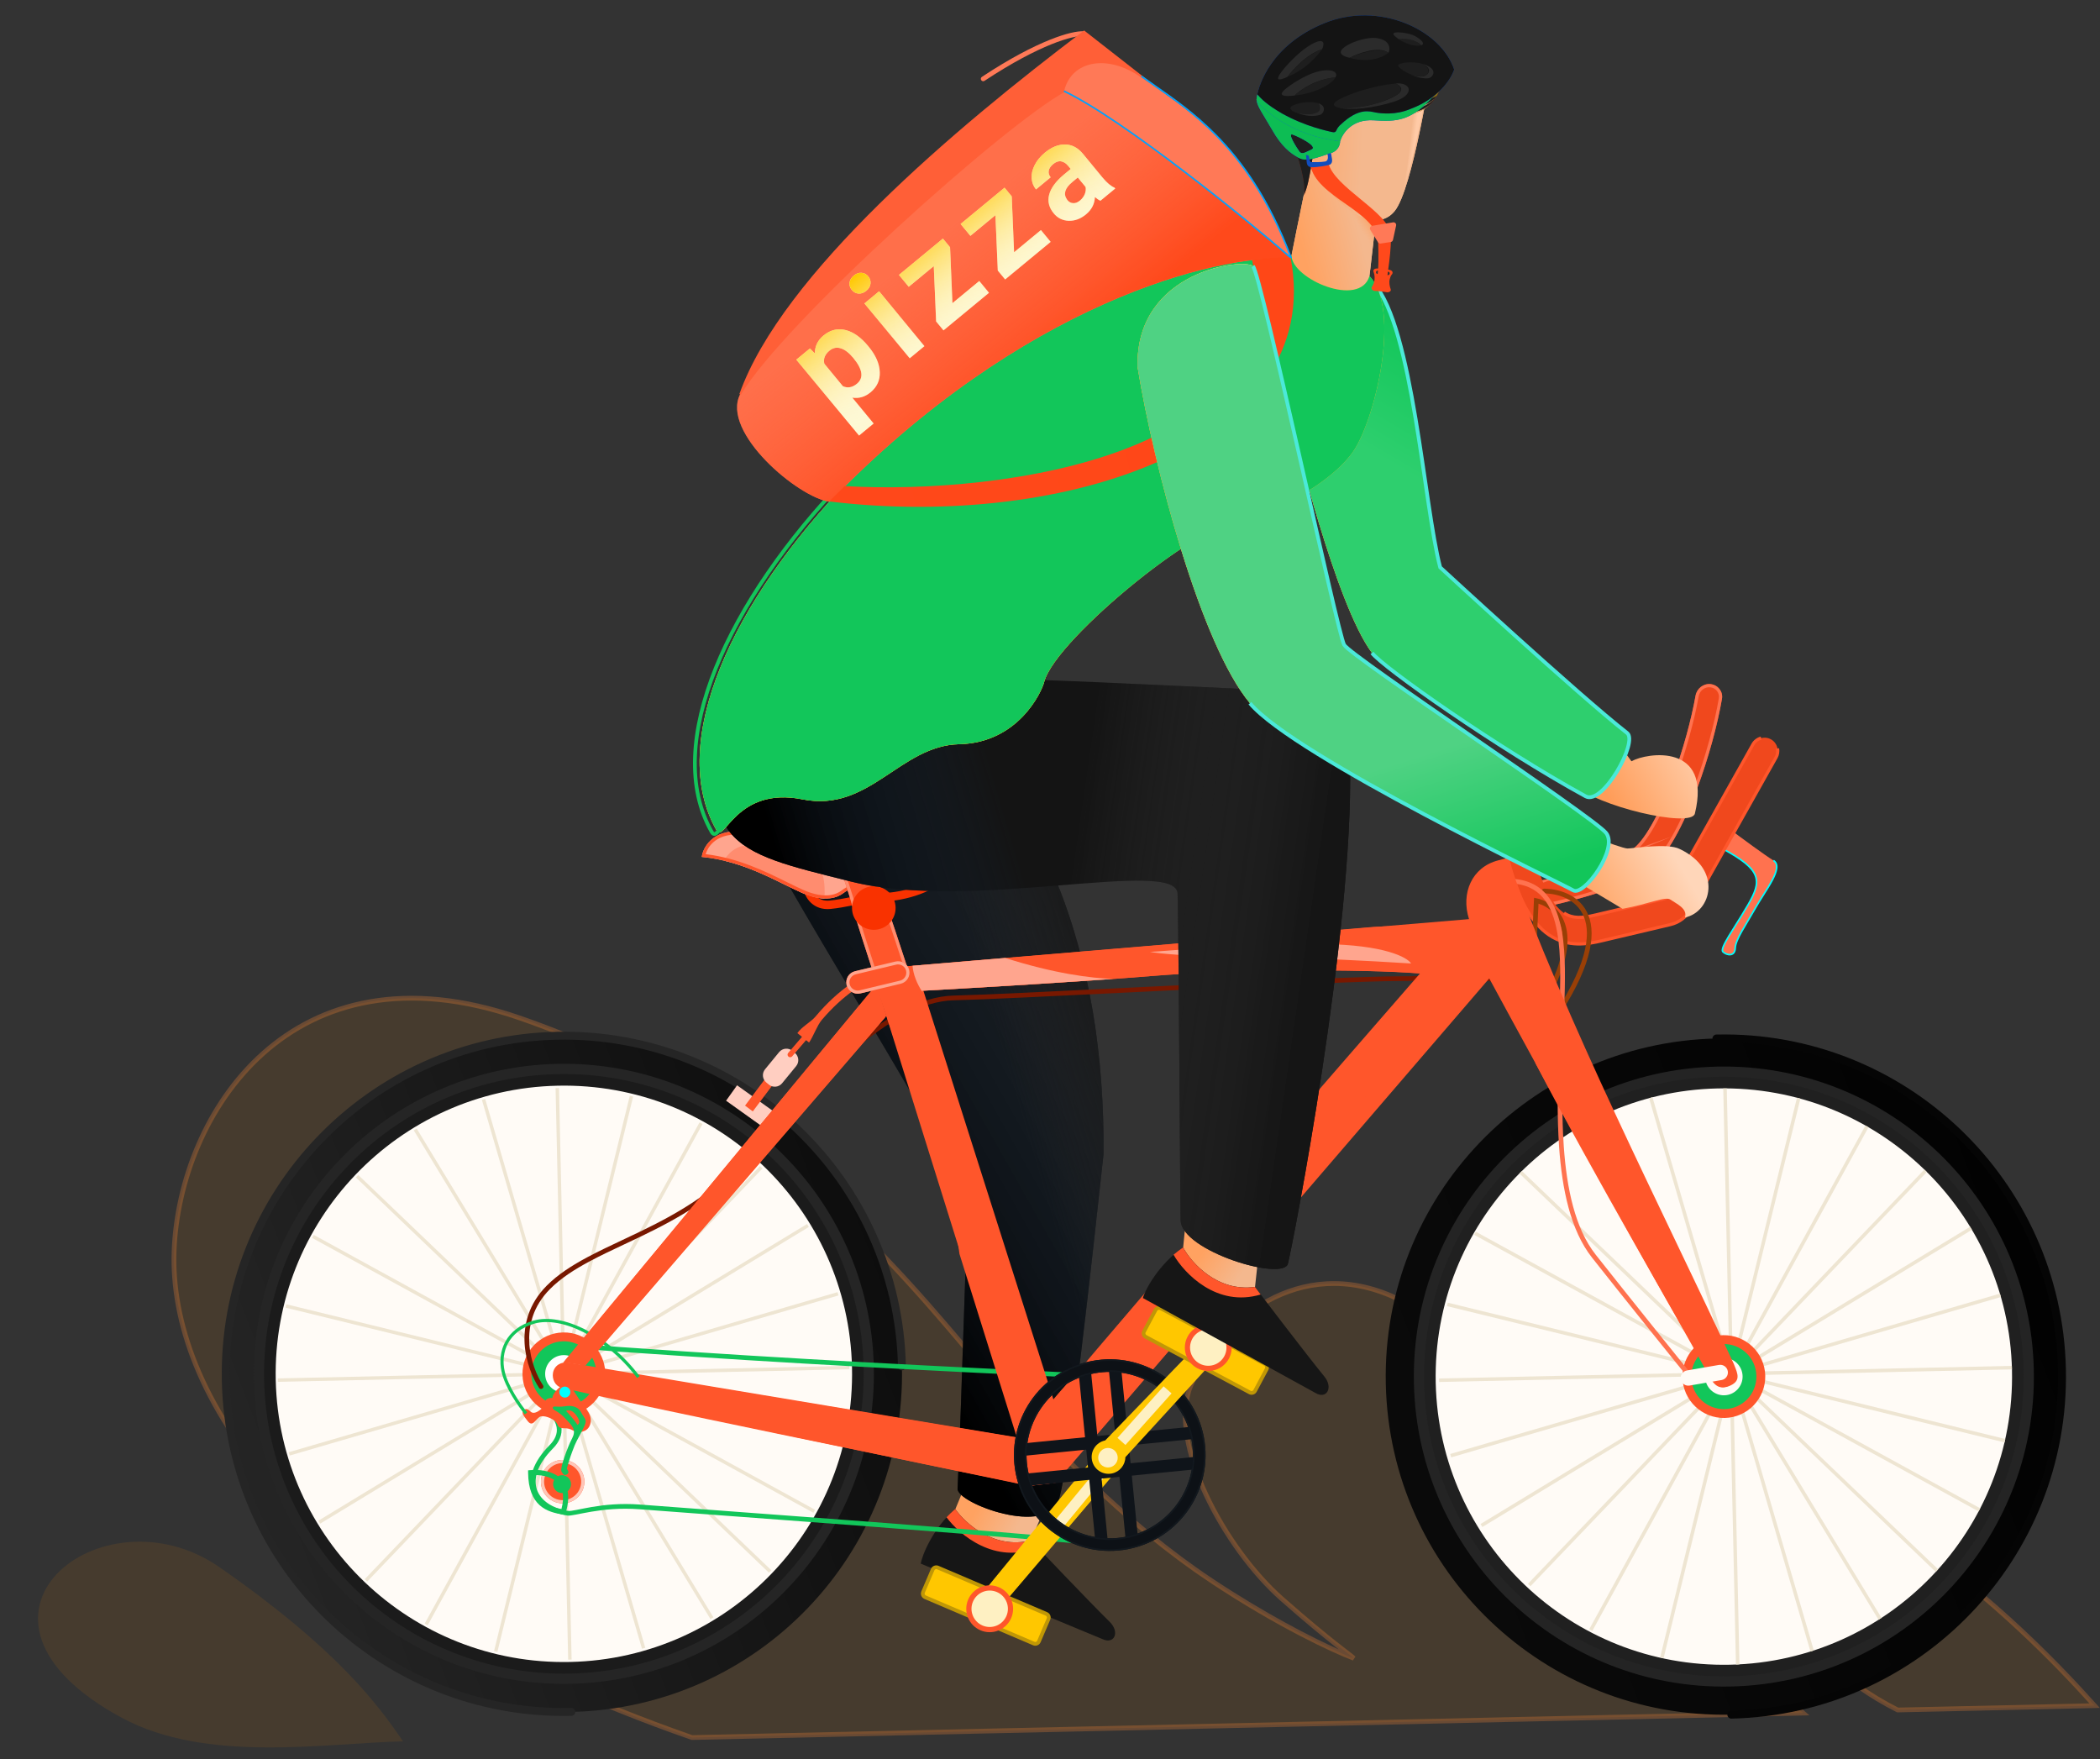<svg width="561" height="470" viewBox="0 0 561 470" fill="none" xmlns="http://www.w3.org/2000/svg">
<rect x="0" y="0" width="561" height="470" fill="#333333" stroke="none"/>
<path opacity="0.5" d="M437.304 415.379C449.604 428.939 472.035 449.193 481.712 457.624L184.849 464.164C76.715 426.494 45.134 370.912 46.509 334.183C47.884 297.454 77.878 250.921 138.629 271.863C199.38 292.806 233.841 331.638 257.074 359.093C280.307 386.549 301.362 407.444 323.552 422.208C341.305 434.021 356.34 440.976 361.639 442.98C360.598 441.902 356.122 439.135 342.475 427.129C327.153 413.653 311.807 385.346 318.084 370.207C324.361 355.068 344.78 335.55 370.428 345.663C396.074 355.777 421.931 398.429 437.304 415.379Z" fill="#FF9000" fill-opacity="0.19"/>
<path opacity="0.5" fill-rule="evenodd" clip-rule="evenodd" d="M69.88 280.922C85.334 267.147 108.266 260.725 138.836 271.263C199.757 292.264 234.311 331.209 257.559 358.683C280.776 386.12 301.786 406.96 323.904 421.679C338.091 431.12 350.532 437.446 357.621 440.613C357.245 440.321 356.836 440 356.391 439.65C353.426 437.315 348.887 433.617 342.056 427.608C334.321 420.802 326.604 410.283 321.604 399.559C319.104 394.195 317.273 388.759 316.465 383.692C315.659 378.631 315.868 373.894 317.498 369.964C320.684 362.278 327.444 353.505 336.663 347.922C345.903 342.327 357.627 339.933 370.66 345.072C383.653 350.196 396.621 363.512 408.208 377.553C413.545 384.02 418.611 390.666 423.262 396.774C423.672 397.311 424.078 397.844 424.483 398.372C429.474 404.917 433.955 410.741 437.777 414.954C450.047 428.484 472.452 448.713 482.129 457.145L483.367 458.222L184.748 464.801L184.64 464.761C76.397 427.056 44.483 371.301 45.874 334.159C46.567 315.655 54.464 294.664 69.88 280.922ZM70.725 281.87C55.612 295.342 47.825 315.982 47.143 334.206C45.784 370.509 77.011 425.895 184.949 463.527L480.064 457.025C469.821 448.043 448.667 428.849 436.835 415.804C432.969 411.546 428.454 405.676 423.471 399.144C423.07 398.615 422.665 398.082 422.255 397.545C417.599 391.434 412.551 384.807 407.231 378.361C395.635 364.31 382.85 351.243 370.195 346.253C357.581 341.28 346.271 343.588 337.32 349.008C328.348 354.441 321.761 362.997 318.671 370.45C317.161 374.089 316.935 378.568 317.719 383.493C318.503 388.413 320.289 393.734 322.755 399.022C327.69 409.607 335.307 419.98 342.894 426.654C349.709 432.647 354.231 436.332 357.177 438.654C358.362 439.585 359.291 440.297 360.017 440.852C360.193 440.988 360.358 441.116 360.511 441.231C361.275 441.82 361.795 442.227 362.096 442.538L361.414 443.573C356.066 441.553 340.988 434.57 323.201 422.736C300.937 407.923 279.838 386.977 256.589 359.503C233.371 332.065 199.003 293.347 138.422 272.463C108.24 262.059 85.8 268.432 70.725 281.87Z" fill="#FF8A37" fill-opacity="0.53"/>
<path opacity="0.5" d="M58.581 418.622C89.883 440.352 100.929 455.273 107.666 465.183C86.781 465.643 55.253 471.096 32.628 458.928C-17.372 432.034 27.28 396.894 58.581 418.622Z" fill="#FF9000" fill-opacity="0.19"/>
<path opacity="0.5" d="M509.056 410.772C532.919 426.684 551.885 447.074 559.563 455.642L506.95 456.801C476.864 441.652 467.954 415.009 471.479 404.945C475.004 394.88 485.197 394.863 509.056 410.772Z" fill="#FF9000" fill-opacity="0.19"/>
<path opacity="0.5" fill-rule="evenodd" clip-rule="evenodd" d="M482.719 397.487C488.849 398.237 497.473 402.289 509.408 410.247C533.34 426.205 552.349 446.64 560.036 455.221L560.956 456.246L506.807 457.439L506.666 457.371C491.508 449.737 481.666 439.201 476.058 429.279C473.256 424.32 471.503 419.507 470.682 415.283C469.857 411.072 469.949 407.395 470.877 404.733C471.789 402.131 473.159 400.107 475.137 398.84C477.12 397.568 479.629 397.115 482.719 397.487ZM475.821 399.908C474.156 400.978 472.929 402.728 472.076 405.156C471.248 407.528 471.129 410.955 471.926 415.04C472.722 419.116 474.422 423.799 477.162 428.653C482.633 438.329 492.246 448.654 507.097 456.163L558.165 455.038C549.972 445.964 531.591 426.565 508.704 411.304C496.781 403.35 488.376 399.458 482.565 398.748C479.679 398.397 477.491 398.839 475.821 399.908Z" fill="#FF8A37" fill-opacity="0.53"/>
<path d="M262.881 384.687L283.214 392.79L273.001 417.382L252.667 409.278L262.881 384.687Z" fill="url(#paint0_linear_108_753)"/>
<path d="M296.474 433.286C290.94 427.841 276.673 412.835 275.406 411.495C265.555 413.973 257.815 406.925 255.177 403.093C249.081 408.337 246.233 415.783 245.978 417.706L294.599 437.899C297.763 439.316 299.165 435.932 296.474 433.286Z" fill="#161616"/>
<path d="M275.406 411.495C265.554 413.973 257.814 406.925 255.176 403.093C254.337 403.814 253.565 404.559 252.857 405.312C256.266 409.974 265.899 418.11 277.157 413.336C276.251 412.387 275.628 411.727 275.406 411.495Z" fill="#FF562B"/>
<path d="M282.889 400.535C279.912 410.681 255.63 401.563 255.807 397.716C257.08 370.178 257.976 332.252 258.599 322.823C259.222 313.394 210.206 240.552 188.8 195.945C193.066 195.851 213.514 176.812 235.725 176.323C279.533 207.91 295.222 255.995 294.8 308.316C291.443 339.275 285.866 390.389 282.889 400.535Z" fill="#1B1B1B"/>
<path d="M282.889 400.535C279.912 410.681 255.63 401.563 255.807 397.716C257.08 370.178 257.976 332.252 258.599 322.823C259.222 313.394 210.206 240.552 188.8 195.945C193.066 195.851 213.514 176.812 235.725 176.323C279.533 207.91 295.222 255.995 294.8 308.316C291.443 339.275 285.866 390.389 282.889 400.535Z" fill="url(#paint1_linear_108_753)"/>
<path d="M282.889 400.535C279.912 410.681 255.63 401.563 255.807 397.716C257.08 370.178 257.976 332.252 258.599 322.823C259.222 313.394 210.206 240.552 188.8 195.945C193.066 195.851 213.514 176.812 235.725 176.323C279.533 207.91 295.222 255.995 294.8 308.316C291.443 339.275 285.866 390.389 282.889 400.535Z" fill="url(#paint2_linear_108_753)"/>
<path d="M194.415 371.239C190.666 371.321 187.689 374.512 187.774 378.339C187.858 382.165 190.972 385.222 194.721 385.139C198.469 385.057 201.446 381.866 201.362 378.039C201.278 374.213 198.163 371.156 194.415 371.239Z" fill="#19004B"/>
<path d="M193.668 383.444C193.629 383.445 193.59 383.445 193.551 383.446C193.433 383.41 193.355 383.412 193.237 383.375C192.923 383.304 192.759 382.956 192.83 382.642C192.901 382.327 193.248 382.125 193.563 382.234C193.642 382.272 193.72 382.27 193.799 382.308C194.113 382.379 194.316 382.687 194.244 383.001C194.171 383.237 193.942 383.438 193.668 383.444ZM196.009 383.314C195.775 383.319 195.537 383.168 195.453 382.896C195.368 382.586 195.517 382.231 195.827 382.146C195.904 382.105 195.982 382.103 196.06 382.063C196.369 381.939 196.685 382.088 196.809 382.398C196.933 382.708 196.785 383.062 196.475 383.186C196.359 383.228 196.282 383.269 196.166 383.31C196.087 383.312 196.048 383.313 196.009 383.314ZM191.335 382.167C191.179 382.17 191.021 382.095 190.901 381.981C190.822 381.905 190.742 381.828 190.662 381.752C190.462 381.522 190.453 381.131 190.721 380.891C190.951 380.691 191.342 380.721 191.543 380.951C191.583 381.028 191.663 381.066 191.742 381.142C191.982 381.371 191.99 381.762 191.761 382.001C191.647 382.121 191.492 382.163 191.335 382.167ZM198.164 381.821C198.047 381.824 197.89 381.788 197.77 381.674C197.531 381.444 197.484 381.094 197.712 380.815C197.749 380.736 197.827 380.696 197.864 380.617C198.053 380.339 198.404 380.292 198.681 380.481C198.959 380.671 199.007 381.06 198.817 381.299C198.74 381.379 198.665 381.498 198.627 381.576C198.475 381.736 198.32 381.818 198.164 381.821ZM190.034 379.851C189.761 379.857 189.522 379.667 189.438 379.396C189.396 379.279 189.393 379.162 189.391 379.045C189.345 378.734 189.573 378.416 189.884 378.37C190.195 378.324 190.513 378.552 190.559 378.864C190.561 378.941 190.602 379.018 190.604 379.136C190.689 379.446 190.462 379.764 190.151 379.849C190.112 379.85 190.073 379.85 190.034 379.851ZM199.204 379.376C199.165 379.377 199.165 379.377 199.126 379.378C198.813 379.346 198.571 379.038 198.604 378.725C198.602 378.647 198.639 378.568 198.637 378.451C198.669 378.137 198.936 377.859 199.25 377.891C199.563 377.923 199.803 378.191 199.81 378.504C199.813 378.62 199.776 378.738 199.779 378.856C199.745 379.129 199.516 379.369 199.204 379.376ZM190.209 377.152C190.131 377.154 190.053 377.155 190.013 377.117C189.698 377.007 189.534 376.659 189.644 376.344C189.681 376.226 189.718 376.147 189.755 376.029C189.865 375.714 190.213 375.589 190.529 375.699C190.844 375.849 190.969 376.198 190.819 376.474C190.782 376.553 190.744 376.632 190.707 376.711C190.675 377.025 190.443 377.147 190.209 377.152ZM198.794 376.729C198.56 376.734 198.362 376.621 198.24 376.389C198.199 376.312 198.158 376.234 198.118 376.157C197.955 375.887 198.064 375.494 198.333 375.332C198.603 375.17 198.958 375.28 199.12 375.549C199.161 375.665 199.241 375.742 199.283 375.858C199.407 376.168 199.297 376.522 199.027 376.645C198.95 376.686 198.872 376.727 198.794 376.729ZM191.763 375.008C191.568 375.013 191.41 374.938 191.29 374.784C191.088 374.515 191.12 374.163 191.389 373.962C191.465 373.882 191.581 373.84 191.658 373.76C191.927 373.559 192.28 373.63 192.482 373.937C192.644 374.207 192.575 374.6 192.305 374.762C192.228 374.803 192.15 374.843 192.113 374.923C191.997 374.964 191.88 375.006 191.763 375.008ZM197.031 374.736C196.914 374.738 196.796 374.702 196.717 374.665C196.638 374.627 196.559 374.59 196.48 374.553C196.204 374.402 196.079 374.054 196.228 373.738C196.378 373.461 196.727 373.336 197.004 373.487C197.083 373.524 197.202 373.599 197.281 373.676C197.559 373.865 197.645 374.215 197.456 374.492C197.419 374.61 197.227 374.731 197.031 374.736ZM194.204 374.056C193.891 374.063 193.652 373.833 193.606 373.522C193.56 373.211 193.826 372.892 194.139 372.885C194.256 372.883 194.373 372.88 194.49 372.878C194.802 372.871 195.082 373.138 195.089 373.45C195.096 373.763 194.867 374.042 194.516 374.049L194.477 374.05C194.398 374.013 194.32 374.014 194.204 374.056Z" fill="white"/>
<path d="M194.504 375.181C192.863 375.217 191.565 376.573 191.602 378.252C191.639 379.932 192.996 381.23 194.636 381.194C196.276 381.158 197.573 379.762 197.537 378.122C197.5 376.443 196.144 375.145 194.504 375.181Z" fill="#CCE3E3"/>
<path d="M194.5 375.181C192.86 375.217 191.562 376.574 191.599 378.253C191.636 379.932 192.993 381.23 194.633 381.194C196.273 381.158 197.57 379.762 197.534 378.122C197.497 376.443 196.14 375.145 194.5 375.181Z" fill="white"/>
<path d="M194.536 376.665C193.717 376.683 193.067 377.362 193.086 378.221C193.104 379.041 193.784 379.729 194.603 379.711C195.423 379.693 196.073 379.014 196.054 378.155C196.035 377.296 195.356 376.647 194.536 376.665Z" fill="#19004B"/>
<path fill-rule="evenodd" clip-rule="evenodd" d="M447.377 223.87C445.249 227.61 442.726 231.055 439.816 232.919C435.942 235.4 430.21 237.519 424.967 239.121C419.639 240.746 414.437 241.948 411.393 242.504L410.121 235.525C412.887 235.021 417.819 233.885 422.891 232.335C428.046 230.762 432.987 228.87 435.989 226.945C437.379 226.055 439.198 223.895 441.216 220.358C443.16 216.941 445.059 212.657 446.774 208.047C449.627 200.36 451.862 192.066 452.953 185.862C453.291 183.932 455.047 182.537 456.995 182.761C458.939 182.985 460.341 184.744 460.011 186.675C458.853 193.48 456.445 202.384 453.424 210.518C451.63 215.346 449.578 220.01 447.377 223.87Z" fill="#F0481D"/>
<path fill-rule="evenodd" clip-rule="evenodd" d="M446.644 223.451C448.812 219.644 450.844 215.025 452.63 210.223C455.635 202.132 458.027 193.279 459.178 186.533C459.418 185.109 458.389 183.774 456.899 183.602C455.427 183.433 454.053 184.492 453.786 186.008C452.688 192.267 450.437 200.611 447.568 208.341L446.774 208.047C449.627 200.36 451.862 192.066 452.953 185.862C453.291 183.932 455.051 182.537 456.995 182.761C458.939 182.985 460.341 184.744 460.011 186.675C458.853 193.48 456.445 202.384 453.424 210.518C451.63 215.346 449.578 220.01 447.377 223.87C445.249 227.61 442.726 231.055 439.816 232.919C435.942 235.4 430.215 237.519 424.967 239.121C420.097 240.607 415.334 241.739 412.227 242.347C411.936 242.403 411.662 242.455 411.405 242.502C411.401 242.503 411.397 242.504 411.393 242.504L410.121 235.525C410.134 235.522 410.151 235.519 410.168 235.516C412.942 235.008 417.849 233.876 422.895 232.335C428.046 230.762 432.987 228.87 435.989 226.945C437.379 226.055 439.198 223.895 441.216 220.358C443.16 216.941 445.064 212.657 446.774 208.047L447.568 208.341C445.845 212.978 443.926 217.307 441.953 220.776L441.953 220.777C439.923 224.338 438.019 226.652 436.445 227.658C433.339 229.649 428.305 231.568 423.142 233.145L446.644 223.451ZM411.101 236.2L412.073 241.514C415.151 240.911 419.884 239.787 424.72 238.311C429.955 236.713 435.591 234.621 439.356 232.207C442.086 230.459 444.528 227.166 446.644 223.451" fill="#FF724F"/>
<path d="M466.96 241.727C463.221 248.197 459.274 253.333 460.285 254.281C461.28 255.211 463.456 255.628 463.553 253.273C463.645 250.918 466.348 247.187 468.988 242.497C471.619 237.805 476.683 231.673 473.764 229.867C471.421 228.422 465.082 223.742 462.202 221.582C461.471 223.164 460.031 226.402 460.097 226.69C470.785 232.415 470.695 235.257 466.96 241.727Z" fill="#FF724F"/>
<path fill-rule="evenodd" clip-rule="evenodd" d="M466.07 230.708C464.647 229.548 462.664 228.305 459.999 226.876L460.198 226.503C462.876 227.936 464.885 229.195 466.338 230.38C467.79 231.565 468.691 232.688 469.136 233.853C470.022 236.194 469.004 238.608 467.14 241.833L466.96 241.726L467.14 241.833C465.982 243.84 464.796 245.729 463.749 247.398C463.111 248.415 462.522 249.352 462.024 250.183C461.358 251.289 460.854 252.209 460.573 252.907C460.432 253.258 460.354 253.538 460.341 253.75C460.325 253.963 460.37 254.07 460.43 254.126C460.893 254.559 461.628 254.864 462.231 254.798C462.527 254.766 462.787 254.647 462.977 254.418C463.175 254.187 463.319 253.821 463.341 253.264C463.365 252.64 463.561 251.939 463.875 251.175C464.188 250.408 464.622 249.566 465.132 248.657C465.612 247.796 466.167 246.87 466.755 245.888C466.788 245.832 466.821 245.775 466.858 245.719C467.482 244.673 468.144 243.562 468.804 242.392C469.394 241.335 470.11 240.205 470.83 239.074C470.912 238.944 470.994 238.814 471.076 238.684C471.878 237.421 472.658 236.165 473.272 235.001C473.881 233.833 474.307 232.779 474.411 231.917C474.46 231.489 474.427 231.12 474.306 230.812C474.189 230.507 473.98 230.249 473.654 230.046L473.875 229.686C474.278 229.935 474.548 230.264 474.7 230.659C474.853 231.049 474.884 231.492 474.831 231.966C474.72 232.909 474.262 234.02 473.645 235.198C473.027 236.379 472.234 237.649 471.432 238.91C471.35 239.041 471.268 239.17 471.187 239.3C470.471 240.433 469.759 241.553 469.172 242.6C468.508 243.775 467.847 244.89 467.218 245.936C467.185 245.992 467.153 246.048 467.12 246.103C466.532 247.087 465.981 248.008 465.5 248.863C464.991 249.768 464.569 250.592 464.268 251.335C463.962 252.079 463.786 252.727 463.764 253.281C463.736 253.901 463.572 254.367 463.304 254.69C463.028 255.017 462.663 255.177 462.279 255.219C461.523 255.301 460.672 254.932 460.141 254.435C459.946 254.254 459.898 253.993 459.917 253.718C459.937 253.443 460.035 253.116 460.18 252.75C460.473 252.017 460.998 251.071 461.659 249.965C462.17 249.118 462.759 248.176 463.401 247.156C464.444 245.495 465.618 243.626 466.776 241.621C468.652 238.375 469.546 236.133 468.737 234.003C468.333 232.934 467.492 231.868 466.07 230.708Z" fill="#00FFFF"/>
<path fill-rule="evenodd" clip-rule="evenodd" d="M473.115 197.511C474.821 198.471 475.428 200.633 474.466 202.341L451.711 242.872C450.546 244.947 448.568 246.441 446.248 246.989L427.818 251.338C424.205 252.192 418.922 253.191 413.86 249.788C408.992 246.517 405.224 239.781 402.441 227.987C401.988 226.08 403.17 224.17 405.077 223.719C406.985 223.269 408.895 224.45 409.344 226.357C412.028 237.728 415.268 242.186 417.82 243.9C420.171 245.482 422.714 245.254 426.193 244.433L444.618 240.084C445.001 239.993 445.33 239.747 445.526 239.398L468.281 198.868C469.242 197.159 471.405 196.552 473.115 197.511Z" fill="#F0481D"/>
<path fill-rule="evenodd" clip-rule="evenodd" d="M468.649 199.074C469.081 198.307 469.789 197.793 470.577 197.584L468.649 199.074ZM468.649 199.074L445.894 239.605L445.894 239.606C445.642 240.056 445.217 240.377 444.716 240.495L426.291 244.844C422.804 245.667 420.096 245.941 417.582 244.25L418.054 243.548C420.245 245.021 422.624 244.839 426.095 244.02L444.52 239.671C444.79 239.608 445.019 239.437 445.157 239.189C445.157 239.189 445.157 239.189 445.161 239.188L467.912 198.66L467.912 198.659C468.462 197.685 469.358 197.031 470.36 196.766L470.577 197.584L468.649 199.074ZM474.097 202.133C474.472 201.468 474.579 200.725 474.445 200.03L475.28 199.874C475.443 200.757 475.311 201.703 474.835 202.548L474.097 202.133ZM474.835 202.548L452.08 243.078C450.858 245.256 448.78 246.824 446.346 247.4L427.916 251.749C424.29 252.605 418.848 253.649 413.622 250.139C408.616 246.775 404.816 239.902 402.028 228.083L402.854 227.889C405.627 239.657 409.367 246.258 414.094 249.436C418.997 252.73 424.115 251.777 427.724 250.925L446.15 246.576C448.352 246.055 450.234 244.635 451.342 242.663L474.097 202.133L474.097 202.133" fill="#FF562B"/>
<path d="M462.51 458.047C512.389 456.948 551.933 415.623 550.834 365.743C549.735 315.865 508.409 276.321 458.53 277.419C408.651 278.518 369.107 319.844 370.206 369.723C371.305 419.602 412.63 459.146 462.51 458.047Z" fill="url(#paint3_linear_108_753)"/>
<path fill-rule="evenodd" clip-rule="evenodd" d="M457.472 277.443C457.46 276.859 457.923 276.374 458.507 276.362C508.97 275.25 550.78 315.257 551.892 365.72C553.004 416.183 512.996 457.993 462.533 459.105C461.949 459.118 461.465 458.654 461.452 458.07C461.439 457.486 461.902 457.002 462.486 456.989C511.782 455.903 550.862 415.062 549.776 365.767C548.69 316.472 507.849 277.391 458.554 278.477C457.97 278.49 457.485 278.027 457.472 277.443Z" fill="#050505"/>
<path d="M462.34 450.532C508.072 449.525 544.327 411.637 543.319 365.908C542.312 320.179 504.424 283.924 458.691 284.932C412.967 285.939 376.71 323.827 377.717 369.557C378.724 415.285 416.616 451.54 462.34 450.532Z" fill="#242424"/>
<path d="M462.28 447.803C506.502 446.829 541.56 410.191 540.586 365.969C539.611 321.748 502.974 286.69 458.752 287.664C414.534 288.638 379.475 325.276 380.449 369.497C381.424 413.719 418.062 448.777 462.28 447.803Z" fill="#202020"/>
<path d="M462.212 444.706C504.72 443.769 538.425 408.55 537.488 366.038C536.552 323.527 501.328 289.825 458.82 290.762C416.312 291.698 382.607 326.919 383.543 369.429C384.48 411.941 419.703 445.642 462.212 444.706Z" fill="#FFFBF6"/>
<path d="M463.743 444.657L462.111 370.58L444.418 442.96L443.503 442.739L461.196 370.358L425.373 435.691L424.546 435.24L460.373 369.904L408.858 423.74L408.179 423.086L459.69 369.254L395.999 407.92L395.512 407.118L459.202 368.449L387.673 389.314L387.412 388.41L458.941 367.545L384.448 369.186L384.427 368.244L458.92 366.603L386.537 348.908L386.763 347.994L459.142 365.689L393.81 329.864L394.261 329.038L459.593 364.864L405.893 313.476C406.114 313.253 406.337 313.032 406.56 312.812L460.247 364.183L421.94 301.088C422.212 300.931 422.485 300.775 422.759 300.62L461.049 363.695L440.535 293.363C440.838 293.281 441.142 293.202 441.447 293.124L461.954 363.432L460.352 290.743C460.667 290.742 460.982 290.743 461.296 290.746L462.897 363.41L480.049 293.242C480.353 293.322 480.657 293.403 480.959 293.486L463.808 363.635L498.34 300.662C498.614 300.817 498.887 300.973 499.158 301.131L464.635 364.086L514.072 312.424C514.297 312.642 514.521 312.861 514.744 313.082L465.314 364.738L526.302 327.713C526.465 327.981 526.627 328.25 526.787 328.519L465.806 365.542L534.268 345.571C534.358 345.872 534.447 346.173 534.533 346.474L466.067 366.446L537.454 364.873C537.466 365.186 537.475 365.5 537.483 365.814L466.088 367.387L535.699 384.405C535.631 384.712 535.561 385.018 535.49 385.323L465.862 368.302L529.009 402.928C528.865 403.206 528.72 403.483 528.574 403.76L465.415 369.128L517.761 419.217C517.551 419.451 517.339 419.683 517.126 419.915L464.761 369.807L502.636 432.193C502.374 432.365 502.11 432.536 501.845 432.705L463.955 370.296L484.551 440.898C484.253 440.996 483.954 441.092 483.654 441.186L463.055 370.561L464.686 444.612C464.372 444.629 464.058 444.644 463.743 444.657Z" fill="#EEE5D2"/>
<path d="M460.764 378.789C466.869 378.655 471.711 373.595 471.576 367.489C471.442 361.383 466.382 356.542 460.276 356.676C454.171 356.811 449.329 361.87 449.463 367.976C449.598 374.082 454.658 378.924 460.764 378.789Z" fill="#FF562B"/>
<path d="M460.707 376.427C465.51 376.321 469.313 372.344 469.207 367.542C469.101 362.741 465.127 358.934 460.324 359.04C455.526 359.146 451.715 363.124 451.82 367.925C451.926 372.727 455.909 376.533 460.707 376.427Z" fill="#12C65A"/>
<path d="M460.63 372.735C463.389 372.675 465.582 370.386 465.521 367.623C465.461 364.861 463.169 362.67 460.41 362.731C457.647 362.792 455.453 365.081 455.514 367.844C455.575 370.606 457.867 372.796 460.63 372.735Z" fill="#FFFBF6"/>
<path d="M152.624 457.317C202.503 456.219 242.047 414.893 240.948 365.013C239.849 315.134 198.524 275.591 148.645 276.69C98.766 277.788 59.222 319.114 60.321 368.992C61.42 418.872 102.746 458.416 152.624 457.317Z" fill="url(#paint4_linear_108_753)"/>
<path fill-rule="evenodd" clip-rule="evenodd" d="M59.264 369.016C58.152 318.553 98.159 276.743 148.622 275.632C199.085 274.52 240.894 314.527 242.006 364.99C242.018 365.574 241.555 366.058 240.971 366.071C240.387 366.084 239.903 365.621 239.89 365.036C238.804 315.742 197.963 276.661 148.668 277.747C99.374 278.833 60.293 319.675 61.379 368.969C62.465 418.265 103.307 457.346 152.601 456.26C153.185 456.247 153.669 456.71 153.682 457.294C153.695 457.878 153.232 458.362 152.648 458.375C102.185 459.487 60.375 419.48 59.264 369.016Z" fill="#252525"/>
<path d="M152.46 449.803C198.19 448.795 234.444 410.907 233.436 365.178C232.429 319.449 194.541 283.194 148.811 284.202C103.082 285.209 66.828 323.097 67.835 368.827C68.843 414.556 106.73 450.81 152.46 449.803Z" fill="#252525"/>
<path d="M152.399 447.073C196.619 446.099 231.678 409.461 230.703 365.239C229.729 321.018 193.091 285.96 148.871 286.934C104.65 287.908 69.592 324.546 70.566 368.767C71.54 412.989 108.178 448.048 152.399 447.073Z" fill="#1B1B1B"/>
<path d="M152.331 443.972C194.841 443.035 228.544 407.816 227.607 365.306C226.671 322.796 191.45 289.093 148.939 290.03C106.429 290.966 72.727 326.187 73.663 368.698C74.6 411.207 109.82 444.908 152.331 443.972Z" fill="#FFFBF6"/>
<path d="M150.176 370.509L151.781 443.362L152.702 443.341L151.097 370.49L171.502 440.442L172.386 440.186L151.981 370.231L189.796 432.521L190.583 432.042L152.767 369.753L205.416 420.132L206.053 419.466L153.405 369.088L217.297 404.122L217.74 403.317L153.846 368.28L224.631 385.585L224.849 384.691L154.066 367.386L226.917 365.781L226.896 364.861L154.046 366.466L223.999 346.061L223.741 345.177L153.788 365.582L216.076 327.767L215.598 326.98L153.309 364.795L203.688 312.147L203.023 311.51L152.645 364.158L187.68 300.265L186.873 299.823L151.837 363.717L169.142 292.932L168.248 292.713L150.943 363.497L149.338 290.646L148.417 290.667L150.022 363.518L129.617 293.564L128.733 293.822L149.138 363.775L111.323 301.487L110.536 301.965L148.351 364.252L95.703 313.875L95.067 314.54L147.716 364.919L83.821 329.883L83.379 330.69L147.271 365.725L76.488 348.42L76.27 349.315L147.054 366.62L74.203 368.225L74.223 369.145L147.075 367.54L77.121 387.946L77.379 388.83L147.332 368.424L85.044 406.24L85.521 407.026L147.809 369.212L97.431 421.86L98.096 422.497L148.475 369.847L113.44 433.741L114.247 434.185L149.282 370.291L131.977 441.076L132.871 441.293L150.176 370.509Z" fill="#EEE5D2"/>
<path fill-rule="evenodd" clip-rule="evenodd" d="M151.944 360.394C148.092 360.619 145.048 361.627 142.854 364.32C142.027 365.336 141.573 366.075 141.366 366.693C141.168 367.279 141.182 367.785 141.369 368.375C141.568 369 141.954 369.701 142.521 370.675C142.591 370.796 142.664 370.921 142.74 371.049C143.239 371.904 143.838 372.928 144.489 374.193C148.518 376.977 149.971 379.591 150.021 381.89C150.07 384.185 148.711 385.929 147.72 386.93C143.388 391.312 142.464 395.156 143.451 397.978C144.447 400.821 147.487 402.934 151.751 403.615C153.474 403.89 160.522 401.123 170.995 401.925C178.096 402.467 186.716 403.107 196.194 403.813C200.666 404.142 205.331 404.488 210.116 404.848C239.965 407.073 274.547 409.719 296.964 411.956L296.839 413.212C274.441 410.975 239.875 408.328 210.022 406.103C205.238 405.747 200.574 405.401 196.101 405.068C186.622 404.362 178 403.722 170.899 403.18C160.466 402.381 153.342 405.142 151.552 404.86C147.034 404.138 143.469 401.841 142.263 398.393C141.049 394.923 142.327 390.593 146.825 386.045C147.744 385.116 148.8 383.69 148.762 381.917C148.724 380.174 147.618 377.852 143.646 375.142L143.513 375.051L143.441 374.908C142.779 373.611 142.172 372.574 141.654 371.688C141.578 371.558 141.504 371.432 141.433 371.308C140.879 370.358 140.416 369.536 140.169 368.756C139.91 367.94 139.88 367.158 140.172 366.291C140.453 365.456 141.021 364.577 141.878 363.525C144.385 360.447 147.841 359.373 151.87 359.137C154.838 358.963 158.203 359.243 161.812 359.543C163.06 359.647 164.337 359.753 165.636 359.844C213.799 363.207 249.232 364.912 289.27 366.837C292.923 367.013 296.616 367.191 300.359 367.372L300.299 368.63C296.555 368.449 292.862 368.271 289.208 368.096C249.171 366.17 213.725 364.464 165.549 361.1C164.199 361.006 162.891 360.897 161.626 360.792C158.049 360.495 154.815 360.226 151.944 360.394Z" fill="#12C65A"/>
<path d="M148.956 401.437C152.07 402.185 155.199 400.262 155.944 397.15C156.69 394.035 154.769 390.906 151.655 390.161C148.541 389.416 145.412 391.336 144.667 394.45C143.921 397.564 145.842 400.693 148.956 401.437Z" fill="#FF562B"/>
<path fill-rule="evenodd" clip-rule="evenodd" d="M155.121 396.953C155.758 394.293 154.118 391.621 151.459 390.984C148.799 390.348 146.127 391.988 145.49 394.648C144.854 397.307 146.494 399.98 149.153 400.615C151.813 401.251 154.485 399.613 155.121 396.953ZM144.667 394.45L144.673 394.452L144.667 394.45ZM155.945 397.15C155.199 400.262 152.071 402.185 148.956 401.437C145.842 400.693 143.922 397.564 144.667 394.45C145.413 391.336 148.542 389.416 151.656 390.161C154.77 390.906 156.69 394.035 155.945 397.15Z" fill="#FFC6B8"/>
<path fill-rule="evenodd" clip-rule="evenodd" d="M151.633 398.334C152.037 398.013 152.341 397.56 152.47 397.02C152.777 395.737 151.986 394.449 150.704 394.142C150.121 394.003 149.537 394.09 149.044 394.347C148.373 393.877 147.61 393.517 146.809 393.256C145.203 392.731 143.392 392.578 141.704 392.725L141.075 392.78L141.081 393.411C141.124 397.754 142.326 400.431 144.17 402.093C145.988 403.729 148.318 404.266 150.368 404.581L150.951 404.67L151.124 404.107C151.865 401.686 151.897 399.746 151.633 398.334ZM148.05 395.323C147.953 395.503 147.876 395.699 147.827 395.908C147.52 397.191 148.31 398.479 149.592 398.786C149.842 398.845 150.093 398.864 150.336 398.844C150.49 399.879 150.47 401.306 149.983 403.133C148.18 402.817 146.436 402.297 145.083 401.078C143.688 399.826 142.608 397.733 142.46 394.044C143.801 393.996 145.174 394.157 146.385 394.552C146.998 394.753 147.559 395.01 148.05 395.323Z" fill="#12C65A"/>
<path d="M150.88 378.059C156.986 377.924 161.827 372.865 161.692 366.759C161.558 360.653 156.499 355.812 150.393 355.946C144.286 356.081 139.445 361.14 139.58 367.246C139.714 373.352 144.774 378.193 150.88 378.059Z" fill="#FF562B"/>
<path d="M150.827 375.695C155.628 375.589 159.435 371.612 159.329 366.81C159.223 362.009 155.245 358.202 150.444 358.308C145.643 358.414 141.836 362.392 141.942 367.193C142.047 371.995 146.026 375.801 150.827 375.695Z" fill="#12C65A"/>
<path d="M150.747 372.004C153.51 371.943 155.7 369.654 155.639 366.892C155.578 364.128 153.289 361.938 150.526 361.999C147.764 362.06 145.574 364.349 145.634 367.112C145.695 369.875 147.984 372.065 150.747 372.004Z" fill="white"/>
<path fill-rule="evenodd" clip-rule="evenodd" d="M382.913 261.865C380.049 261.966 377.083 262.071 374.116 262.064C365.529 262.044 340.071 263.234 314.554 264.478C310.565 264.673 306.576 264.869 302.651 265.062C281.477 266.101 262.147 267.051 254.791 267.213C246.317 267.399 237.034 272.88 227.651 280.946C218.29 288.991 208.946 299.503 200.35 309.559C191.667 319.718 181.145 325.505 171.39 330.216C169.815 330.977 168.263 331.707 166.744 332.423C163.542 333.931 160.482 335.373 157.634 336.889C153.445 339.118 149.783 341.475 146.921 344.36C142.383 348.936 141.131 354.151 141.402 358.833C141.674 363.536 143.486 367.693 145.063 370.063C145.255 370.353 145.177 370.743 144.887 370.936C144.598 371.128 144.207 371.05 144.014 370.76C142.334 368.233 140.432 363.864 140.144 358.905C139.856 353.925 141.2 348.341 146.027 343.473C149.019 340.457 152.809 338.03 157.043 335.777C159.917 334.247 163.025 332.783 166.243 331.267C167.756 330.554 169.293 329.83 170.842 329.082C180.56 324.389 190.885 318.695 199.393 308.741C207.989 298.684 217.389 288.105 226.829 279.991C236.247 271.897 245.821 266.15 254.763 265.953C262.1 265.792 281.406 264.844 302.584 263.804C306.511 263.611 310.501 263.416 314.492 263.221C339.987 261.977 365.491 260.784 374.119 260.805C377.062 260.812 379.987 260.708 382.839 260.607C384.146 260.561 385.441 260.515 386.714 260.481C390.738 260.373 394.544 260.38 397.856 260.868C401.165 261.356 404.048 262.333 406.169 264.223C408.306 266.131 409.599 268.897 409.846 272.797C409.866 273.144 409.606 273.444 409.259 273.466C408.909 273.488 408.615 273.224 408.59 272.877C408.358 269.231 407.174 266.804 405.33 265.164C403.469 263.507 400.866 262.585 397.672 262.114C394.478 261.643 390.765 261.632 386.746 261.74C385.498 261.774 384.216 261.819 382.913 261.865Z" fill="#781800"/>
<path d="M197.654 222.116C190.278 221.677 187.79 226.467 187.469 228.917C198.767 229.984 207.722 235.612 214.174 238.476C220.627 241.34 223.97 239.576 225.264 238.608C226.558 237.639 230.265 235.303 237.373 233.831C244.481 232.359 259.719 233.151 265.007 234.35C270.295 235.548 276.339 236.919 272.854 232.298C269.37 227.676 255.063 226.488 251.122 226.763C247.183 227.038 233.622 225.645 223.651 225.114C213.68 224.581 206.874 222.664 197.654 222.116Z" fill="#FFA58E"/>
<path fill-rule="evenodd" clip-rule="evenodd" d="M245.913 238.817C242.411 240.136 238.681 240.754 235.835 240.817C233.206 240.875 230.985 241.241 228.783 241.662C228.409 241.733 228.035 241.806 227.657 241.88C225.828 242.239 223.948 242.607 221.873 242.813C219.595 243.038 217.889 242.298 216.713 241.229C215.574 240.191 214.967 238.88 214.75 237.941L216.946 237.433C217.075 237.99 217.475 238.874 218.231 239.561C218.95 240.216 220.029 240.73 221.65 240.569C223.609 240.375 225.37 240.031 227.194 239.674C227.579 239.598 227.967 239.522 228.36 239.447C230.603 239.019 232.969 238.626 235.786 238.563C238.388 238.506 241.865 237.933 245.119 236.707C248.39 235.475 251.289 233.639 252.922 231.157L254.806 232.395C252.802 235.442 249.398 237.504 245.913 238.817Z" fill="#F93200"/>
<path d="M193.504 229.933C201.998 231.974 208.918 236.143 214.174 238.477C216.616 239.561 218.613 239.982 220.222 240.034C220.222 240.034 221.15 230.994 216.622 230.154C213.176 229.516 210.946 228.401 208.104 227.335C205.262 226.271 199.786 225.076 196.997 226.453C194.767 227.554 193.739 229.232 193.504 229.933Z" fill="#FF8C6F"/>
<path fill-rule="evenodd" clip-rule="evenodd" d="M187.469 228.917C187.751 228.944 188.032 228.973 188.311 229.006C196.856 229.991 204.031 233.534 209.763 236.365C211.344 237.146 212.815 237.872 214.175 238.476C220.627 241.34 223.97 239.576 225.265 238.608C226.559 237.639 230.265 235.303 237.373 233.831C244.482 232.359 259.719 233.151 265.008 234.35C270.296 235.548 276.339 236.919 272.855 232.297C269.37 227.676 255.063 226.488 251.123 226.763C248.703 226.932 242.653 226.472 236.035 225.968C231.879 225.652 227.498 225.319 223.652 225.114C218.487 224.838 214.171 224.191 209.929 223.555C205.981 222.962 202.098 222.38 197.654 222.116C191.047 221.723 188.362 225.526 187.643 228.083C187.559 228.381 187.502 228.662 187.469 228.917ZM188.498 228.175C197.173 229.196 204.491 232.813 210.208 235.638C211.765 236.408 213.204 237.119 214.518 237.702C217.634 239.086 219.931 239.322 221.559 239.138C223.181 238.954 224.202 238.345 224.757 237.93C226.151 236.887 229.973 234.499 237.202 233.002C240.859 232.245 246.529 232.078 251.899 232.243C257.272 232.407 262.469 232.906 265.195 233.524C266.521 233.825 267.87 234.13 269.104 234.351C270.349 234.574 271.412 234.698 272.179 234.661C272.565 234.642 272.811 234.584 272.951 234.521C273 234.499 273.025 234.482 273.036 234.472C273.04 234.441 273.046 234.323 272.947 234.071C272.828 233.768 272.59 233.353 272.179 232.807C271.448 231.838 270.075 230.969 268.229 230.231C266.406 229.502 264.226 228.941 262.004 228.527C257.55 227.696 253.062 227.476 251.182 227.608C249.135 227.75 244.683 227.463 239.586 227.085C238.411 226.998 237.197 226.905 235.965 226.812C231.81 226.496 227.442 226.163 223.607 225.959C218.577 225.69 214.348 225.073 210.246 224.458C210.101 224.436 209.957 224.415 209.813 224.393C205.859 223.8 202.009 223.223 197.604 222.961C194.121 222.754 191.886 223.778 190.488 225.058C189.41 226.043 188.794 227.211 188.498 228.175ZM273.045 234.462C273.046 234.462 273.045 234.465 273.04 234.469C273.043 234.465 273.045 234.462 273.045 234.462Z" fill="#FF562B"/>
<path d="M223.514 229.331C222.261 225.831 218.656 221.67 217.01 220.027C213.501 213.176 221.246 212.166 224.025 214.414C226.803 216.662 230.947 223.709 231.842 226.208C232.737 228.707 234.578 236.015 236.805 241.844C238.588 246.507 245.949 269.354 249.407 280.195L241.083 283.527C237.336 272.273 229.522 248.597 228.244 243.922C226.645 238.079 225.079 233.705 223.514 229.331Z" fill="#FF562B"/>
<path fill-rule="evenodd" clip-rule="evenodd" d="M221.086 223.475C222.368 225.181 223.641 227.176 224.31 229.045L224.313 229.051C225.879 233.425 227.453 237.824 229.06 243.699C230.3 248.23 237.754 270.839 241.602 282.408L248.361 279.702C244.81 268.578 237.746 246.676 236.015 242.146C234.889 239.2 233.864 235.89 233.013 233.018C232.767 232.19 232.537 231.403 232.323 230.672C231.789 228.842 231.358 227.365 231.046 226.493C230.63 225.334 229.411 223.011 227.925 220.67C226.431 218.317 224.764 216.101 223.492 215.072C222.958 214.639 222.122 214.323 221.172 214.221C220.228 214.119 219.265 214.24 218.506 214.58C217.76 214.915 217.248 215.439 217.052 216.164C216.855 216.893 216.937 217.981 217.705 219.525C218.558 220.387 219.846 221.821 221.086 223.475ZM217.01 220.027C218.656 221.67 222.261 225.831 223.514 229.331C225.079 233.705 226.645 238.079 228.244 243.922C229.493 248.488 236.976 271.183 240.815 282.723C240.906 282.997 240.995 283.266 241.083 283.527L249.407 280.195C245.949 269.354 238.588 246.507 236.805 241.844C235.377 238.108 234.109 233.764 233.146 230.468C232.607 228.622 232.163 227.105 231.842 226.208C230.947 223.709 226.803 216.662 224.025 214.414C221.246 212.166 213.501 213.176 217.01 220.027Z" fill="#FF8C6E"/>
<path d="M233.559 248.385C236.775 248.314 239.324 245.65 239.253 242.434C239.183 239.219 236.518 236.669 233.303 236.74C230.087 236.811 227.538 239.475 227.609 242.691C227.68 245.907 230.344 248.456 233.559 248.385Z" fill="#F93200"/>
<path fill-rule="evenodd" clip-rule="evenodd" d="M226.876 263.093C230.791 260.307 234.225 258.922 236.28 258.65L236.524 260.501C234.888 260.717 231.744 261.921 227.959 264.614C225.328 266.487 222.417 269.059 219.527 272.469C218.286 273.932 217.348 276.724 216.138 278.507L213.012 275.988C214.168 274.283 216.635 273.017 217.825 271.592C220.906 267.9 224.034 265.116 226.876 263.093Z" fill="#FF562B"/>
<path d="M206.777 296.979L196.904 289.924L193.966 294.036L203.839 301.092L206.777 296.979Z" fill="#FFCEC1"/>
<path d="M210.731 284.07L208.661 282.516L199.033 295.347L201.104 296.9L210.731 284.07Z" fill="#FF562B"/>
<path d="M212.338 281.252L211.679 280.711C210.604 279.83 209.017 279.986 208.135 281.062L204.377 285.645C203.495 286.721 203.652 288.308 204.728 289.19L205.387 289.73C206.463 290.612 208.05 290.455 208.932 289.379L212.689 284.796C213.571 283.721 213.414 282.134 212.338 281.252Z" fill="#FFCEC1"/>
<path d="M216.179 276.879C216.431 276.585 216.397 276.144 216.104 275.892C215.811 275.64 215.368 275.673 215.117 275.967L210.557 281.279C210.305 281.573 210.339 282.015 210.633 282.267C210.926 282.519 211.368 282.485 211.62 282.192L216.179 276.879Z" fill="#FF562B"/>
<path fill-rule="evenodd" clip-rule="evenodd" d="M411.878 238.017C411.883 237.67 412.169 237.392 412.516 237.398C417.158 237.474 422.96 239.508 424.689 245.568C425.543 248.566 425.371 252.463 423.652 257.45C421.933 262.437 418.659 268.552 413.265 276.017C413.06 276.299 412.663 276.362 412.379 276.158C412.1 275.954 412.036 275.561 412.237 275.279C417.599 267.874 420.798 261.871 422.461 257.039C424.124 252.207 424.244 248.586 423.478 245.915C421.973 240.636 416.897 238.729 412.493 238.657C412.146 238.652 411.873 238.365 411.878 238.017ZM409.814 239.827L410.541 239.984C413.816 240.69 417.662 243.278 418.56 248.688C419.453 254.042 417.427 262.012 409.425 273.475L408.177 275.259L409.814 239.827ZM411 241.404L409.639 270.923C416.519 260.558 418.082 253.494 417.316 248.895C416.588 244.488 413.689 242.227 411 241.404Z" fill="#993F06"/>
<path fill-rule="evenodd" clip-rule="evenodd" d="M402.679 235.357C402.684 235.01 402.97 234.733 403.318 234.74C407.731 234.823 410.91 236.377 413.144 238.978C415.355 241.551 416.597 245.092 417.282 249.066C418.321 255.116 418.096 262.384 417.886 269.173C417.822 271.275 417.757 273.331 417.733 275.29C417.706 277.374 417.651 279.643 417.585 282.049C417.39 289.343 417.168 297.886 417.755 306.271C418.534 317.436 420.751 328.155 426.274 335.163C433.726 344.62 450.515 365.536 453.101 368.606C453.327 368.872 453.294 369.269 453.023 369.493C452.762 369.718 452.363 369.684 452.137 369.418C449.533 366.33 432.735 345.398 425.283 335.943L425.779 335.553L425.283 335.943C419.513 328.617 417.284 317.563 416.499 306.359C415.911 297.907 416.136 289.272 416.326 281.968C416.388 279.576 416.448 277.328 416.475 275.275C416.502 273.256 416.562 271.16 416.63 269.033C416.836 262.27 417.057 255.192 416.038 249.279C415.372 245.406 414.191 242.124 412.188 239.799C410.211 237.498 407.386 236.075 403.295 235.999C402.947 235.992 402.67 235.706 402.679 235.357Z" fill="#FF724F"/>
<path fill-rule="evenodd" clip-rule="evenodd" d="M402.768 229.175C417.814 272.08 444.354 323.791 463.136 364.259C463.195 364.423 463.262 364.584 463.324 364.742C464.273 367.072 464.994 368.839 462.287 370.113C459.4 371.473 458.074 369.881 456.382 366.677C455.874 365.72 453.026 360.797 449.087 353.976C431.628 323.789 397.842 261.37 397.842 261.37L281.979 396.126L275.19 396.924C244.281 390.534 166.469 374.647 149.977 370.674C148.316 370.274 147.424 368.407 147.73 366.726C148.088 364.76 149.932 363.675 151.904 364.004L271.989 384.029L232.94 259.127L240.052 258.322L392.439 245.532C390.229 238.616 393.179 231.665 400.204 229.84L402.768 229.175ZM307.839 260.718C290.759 262.132 260.161 263.929 246.674 264.659L281.493 374.096C308.861 341.404 369.3 271.949 379.668 260.052C363.76 258.782 329.19 258.951 307.839 260.718Z" fill="#FF562B"/>
<path d="M307.505 260.727C290.425 262.14 259.827 263.938 246.339 264.667L281.16 374.104C301.674 349.599 329.503 331.272 354.259 311.208L281.645 396.134L274.857 396.932C243.947 390.543 178.005 376.761 161.513 372.788C159.852 372.387 158.96 370.521 159.266 368.839C159.624 366.873 161.468 365.789 163.44 366.117L271.656 384.037L256.321 334.989L246.339 264.667L240.886 283.433L232.606 259.136L239.718 258.331L366.884 247.613C398.752 245.802 399.556 256.732 395.973 262.423C375.363 286.526 349.97 305.202 324.242 323.626C348.66 295.296 373.087 267.229 379.335 260.061C363.426 258.79 328.857 258.96 307.505 260.727Z" fill="#FF562B"/>
<path d="M243.778 257.989L268.527 255.903C281.51 260.049 291.504 261.342 297.408 261.5C280.194 262.74 257.456 264.066 246.341 264.667L246.294 264.815C244.993 262.832 243.947 260.306 243.778 257.989Z" fill="#FFA58E"/>
<path d="M246.383 264.945L246.343 264.666L246.475 265.081C246.444 265.036 246.413 264.99 246.383 264.945Z" fill="#C7DD7B"/>
<path d="M331.063 255.539C317.484 255.553 309.496 254.705 307.199 254.28C310.087 254.217 332.789 251.932 353.379 252.192C369.851 252.4 375.968 255.739 376.967 257.383C367.323 256.762 344.641 255.525 331.063 255.539Z" fill="#FFA58E"/>
<path d="M456.048 366.685C457.739 369.889 459.066 371.48 461.957 370.12C464.659 368.847 463.943 367.079 462.994 364.749C424.144 292.872 419.627 287.886 410.12 283.897C425.141 312.776 450.11 355.435 456.048 366.685Z" fill="#FF562B"/>
<path d="M149.198 370.868C147.881 372.072 147.567 373.073 147.574 373.423C146.526 373.446 145.69 373.674 145.503 374.728C145.317 375.782 145.111 375.996 144.286 376.644C143.46 377.292 142.42 377.735 141.777 377.119C141.133 376.503 140.496 376.098 139.88 376.741C139.264 377.385 139.698 378.005 140.994 379.656C142.29 381.307 143.083 379.19 144.118 378.537C145.154 377.885 147.485 378.883 148.343 379.704C149.201 380.524 148.804 381.583 150.692 381.541C152.581 381.5 153.019 382.33 154.073 382.516C155.127 382.703 157.43 382.442 157.795 379.916C158.159 377.388 155.814 375.76 153.851 372.445C151.889 369.129 150.844 369.362 149.198 370.868Z" fill="#FF562B"/>
<path fill-rule="evenodd" clip-rule="evenodd" d="M156.015 355.945C151.074 353.429 146.34 352.584 142.831 353.569C139.277 354.567 137.004 356.495 135.752 358.777C134.496 361.066 134.247 363.746 134.811 366.273C135.262 368.298 136.354 370.555 137.553 372.57C138.75 374.58 140.036 376.318 140.849 377.298L140.203 377.834C139.363 376.822 138.052 375.048 136.832 373C135.616 370.956 134.471 368.609 133.991 366.456C133.39 363.76 133.648 360.866 135.016 358.374C136.388 355.874 138.856 353.813 142.604 352.761C146.398 351.696 151.36 352.632 156.397 355.196C161.446 357.768 166.624 362.001 170.878 367.624L170.208 368.131C166.028 362.604 160.945 358.455 156.015 355.945Z" fill="#12C65A"/>
<path d="M150.931 373.348C151.742 373.331 152.385 372.658 152.367 371.847C152.349 371.036 151.677 370.393 150.866 370.411C150.055 370.428 149.412 371.1 149.43 371.912C149.447 372.723 150.119 373.366 150.931 373.348Z" fill="#00FFFF"/>
<path fill-rule="evenodd" clip-rule="evenodd" d="M151.432 392.388C151.497 392.176 151.728 390.618 153.52 386.099C153.785 385.427 154.31 384.452 154.836 383.467C155.473 382.272 156.118 381.063 156.332 380.369C156.61 379.472 156.373 379.111 155.902 378.39C155.706 378.091 155.471 377.73 155.214 377.244C154.337 375.584 152.444 375.416 150.98 375.658C149.801 375.853 148.751 375.773 148.278 375.736C148.164 375.728 148.083 375.722 148.042 375.723C147.832 375.727 147.212 376.161 148.275 376.767C149.338 377.373 150.191 377.985 151.482 379.426C151.602 379.559 151.721 379.689 151.838 379.816C152.99 381.067 153.944 382.104 152.847 384.224C152.799 384.319 152.75 384.412 152.703 384.505C151.576 386.68 149.556 392.253 149.976 393.05C150.415 393.88 150.843 394.29 151.464 393.857C152.084 393.423 151.866 393.008 151.432 392.388ZM154.238 380.624C153.712 379.628 152.005 377.735 151.217 376.912C152.047 376.474 153.105 376.87 153.972 378.111C154.839 379.352 155.068 380.186 154.238 380.624Z" fill="#12C65A"/>
<path d="M233.916 263.318L150.493 363.972C150.843 363.938 151.205 363.951 151.571 364.012L156.334 364.806L236.537 271.7L233.916 263.318Z" fill="#FF562B"/>
<path fill-rule="evenodd" clip-rule="evenodd" d="M150.493 363.972C150.839 363.939 151.198 363.951 151.561 364.01C151.564 364.011 151.568 364.012 151.571 364.012L156.333 364.806L236.804 271.373L234.183 262.991L150.493 363.972ZM152.186 363.257L156.003 363.893L235.856 271.177L233.84 264.731L152.186 363.257Z" fill="#FF562B"/>
<path d="M459.203 364.623L450.671 366.097C449.553 366.289 448.802 367.349 448.996 368.464C449.19 369.58 450.252 370.327 451.365 370.134L459.901 368.66C461.019 368.468 461.762 367.408 461.568 366.293C461.378 365.178 460.32 364.43 459.203 364.623Z" fill="#FFFBF6"/>
<path d="M297.626 393.702C300.012 393.002 301.378 390.501 300.678 388.114C299.978 385.729 297.477 384.362 295.091 385.062C293.017 385.67 291.714 387.64 291.868 389.712L262.576 425.443L267.387 429.215L297.626 393.702Z" fill="#FFC700"/>
<path d="M294.709 394.991L292.515 393.183L280.763 407.449L282.958 409.255L294.709 394.991Z" fill="#FEF0C2"/>
<path d="M279.54 431.128L279.54 431.128C280.072 431.353 280.32 431.97 280.093 432.504L277.535 438.495C277.309 439.03 276.693 439.276 276.161 439.051L247.151 426.676C247.151 426.676 247.151 426.676 247.151 426.676C246.618 426.447 246.371 425.834 246.597 425.3L249.154 419.308C249.381 418.774 249.997 418.528 250.529 418.753L279.54 431.128Z" fill="#FFC700" stroke="#C09706"/>
<path d="M261.935 435.52C265.113 436.873 268.788 435.395 270.143 432.219C271.498 429.04 270.021 425.364 266.843 424.007C263.665 422.655 259.99 424.133 258.635 427.308C257.28 430.488 258.757 434.159 261.935 435.52Z" fill="#FF562B"/>
<path d="M262.483 434.238C264.955 435.293 267.813 434.142 268.868 431.672C269.921 429.202 268.772 426.34 266.301 425.289C263.829 424.235 260.971 425.381 259.917 427.856C258.863 430.326 260.011 433.183 262.483 434.238Z" fill="#FEF0C2"/>
<path d="M295.615 386.655C294.204 386.938 293.288 388.311 293.571 389.723C293.854 391.134 295.228 392.048 296.64 391.765C298.051 391.483 298.966 390.109 298.682 388.698C298.4 387.287 297.026 386.372 295.615 386.655Z" fill="#252120"/>
<path d="M319.222 381.039L272.064 385.705L272.391 389.006L319.548 384.34L319.222 381.039Z" fill="#0F141A"/>
<path d="M304.133 412.183L299.467 365.026L296.166 365.353L300.833 412.51L304.133 412.183Z" fill="#0F141A"/>
<path d="M319.82 389.129L272.662 393.795L272.989 397.096L320.147 392.43L319.82 389.129Z" fill="#0F141A"/>
<path d="M296.044 412.781L291.378 365.623L288.076 365.95L292.743 413.107L296.044 412.781Z" fill="#0F141A"/>
<path fill-rule="evenodd" clip-rule="evenodd" d="M292.247 366.884C280.192 369.213 272.308 380.874 274.637 392.929C276.966 404.984 288.627 412.868 300.682 410.54C312.738 408.209 320.622 396.55 318.293 384.494C315.963 372.439 304.303 364.555 292.247 366.884ZM271.34 393.566C268.659 379.69 277.734 366.268 291.61 363.586C305.487 360.905 318.909 369.981 321.59 383.857C324.271 397.735 315.196 411.156 301.32 413.837C287.443 416.518 274.021 407.441 271.34 393.566Z" fill="#0D1116"/>
<path fill-rule="evenodd" clip-rule="evenodd" d="M292.167 366.468C304.452 364.095 316.335 372.129 318.708 384.414C321.082 396.701 313.047 408.583 300.763 410.954C288.478 413.328 276.595 405.292 274.222 393.009C271.848 380.725 279.883 368.842 292.167 366.468ZM291.691 364.002C278.044 366.639 269.119 379.839 271.755 393.485C274.392 407.132 287.593 416.057 301.24 413.42C314.886 410.786 323.811 397.585 321.175 383.938C318.538 370.291 305.337 361.365 291.691 364.002ZM274.637 392.929C272.308 380.874 280.192 369.213 292.247 366.884C304.303 364.555 315.963 372.439 318.293 384.494C320.622 396.55 312.738 408.209 300.682 410.54C288.627 412.868 276.966 404.984 274.637 392.929ZM291.61 363.586C277.734 366.268 268.659 379.69 271.34 393.566C274.021 407.441 287.443 416.518 301.32 413.837C315.196 411.156 324.271 397.735 321.59 383.857C318.909 369.981 305.487 360.905 291.61 363.586Z" fill="#12181E"/>
<path d="M297.093 391.883C298.474 391.478 299.265 390.03 298.86 388.649C298.455 387.267 297.007 386.476 295.626 386.881C294.244 387.287 293.453 388.735 293.859 390.116C294.263 391.497 295.712 392.289 297.093 391.883Z" fill="#252120"/>
<path d="M295.245 384.795C292.808 385.283 291.228 387.656 291.716 390.094C292.205 392.531 294.577 394.112 297.015 393.623C299.134 393.198 300.605 391.35 300.633 389.273L322.25 365.656L317.787 361.476L295.245 384.795Z" fill="#FFC700"/>
<path d="M295.473 386.856C294.061 387.139 293.146 388.513 293.429 389.924C293.712 391.335 295.086 392.25 296.497 391.967C297.908 391.684 298.823 390.311 298.54 388.899C298.257 387.488 296.884 386.573 295.473 386.856Z" fill="#FEF0C2"/>
<path d="M298.532 384.11L300.651 386.005L312.973 372.231L310.854 370.335L298.532 384.11Z" fill="#FEF0C2"/>
<path d="M338.354 365.793L338.541 365.893L338.354 365.793L335.284 371.541C335.011 372.051 334.376 372.244 333.866 371.971L306.048 357.108C305.538 356.835 305.346 356.201 305.618 355.69L308.689 349.942C308.962 349.431 309.597 349.239 310.107 349.512L337.924 364.375C338.435 364.648 338.627 365.282 338.354 365.793Z" fill="#FFC700"/>
<path d="M338.354 365.793L338.541 365.893L338.354 365.793ZM338.354 365.793L335.284 371.541C335.011 372.051 334.376 372.244 333.866 371.971L306.048 357.108C305.538 356.835 305.346 356.201 305.618 355.69L308.689 349.942C308.962 349.431 309.597 349.239 310.107 349.512L337.924 364.375C338.435 364.648 338.627 365.282 338.354 365.793Z" stroke="#C09706"/>
<path d="M325.729 354.467C322.682 352.839 318.892 353.989 317.264 357.036C315.636 360.083 316.787 363.873 319.834 365.501C322.88 367.129 326.671 365.979 328.299 362.932C329.927 359.885 328.777 356.095 325.729 354.467Z" fill="#FF562B"/>
<path d="M325.069 355.693C322.7 354.427 319.752 355.321 318.486 357.691C317.219 360.062 318.114 363.009 320.484 364.276C322.854 365.542 325.802 364.647 327.068 362.277C328.334 359.907 327.44 356.96 325.069 355.693Z" fill="#FEF0C2"/>
<path d="M239.203 256.865L228.418 259.45C226.781 259.842 225.772 261.487 226.165 263.125C226.557 264.762 228.202 265.771 229.839 265.378L240.624 262.793C242.261 262.4 243.27 260.756 242.878 259.118C242.485 257.481 240.84 256.472 239.203 256.865Z" fill="#FF562B"/>
<path fill-rule="evenodd" clip-rule="evenodd" d="M239.4 257.688L228.616 260.273C227.433 260.557 226.704 261.745 226.988 262.927C227.271 264.11 228.46 264.839 229.642 264.555L240.427 261.97C241.609 261.686 242.338 260.498 242.055 259.315C241.771 258.133 240.583 257.404 239.4 257.688ZM242.878 259.118C243.27 260.756 242.261 262.4 240.624 262.793L229.839 265.378C228.202 265.771 226.557 264.762 226.165 263.125C225.772 261.487 226.781 259.842 228.418 259.45L239.203 256.865C240.84 256.472 242.485 257.481 242.878 259.118Z" fill="#FFA58E"/>
<path d="M318.192 311.445L338.094 317.696L334.563 350.363L315.274 341.455L318.192 311.445Z" fill="url(#paint5_linear_108_753)"/>
<path d="M353.81 367.743C348.904 361.729 336.358 345.254 335.245 343.785C325.181 345.175 318.256 337.326 316.052 333.228C309.421 337.777 305.777 344.868 305.315 346.754L351.444 372.126C354.435 373.879 356.196 370.668 353.81 367.743Z" fill="#161616"/>
<path d="M335.241 343.784C325.178 345.175 318.253 337.326 316.048 333.228C315.136 333.854 314.288 334.509 313.502 335.179C316.382 340.187 325.07 349.324 336.782 345.808C335.985 344.763 335.437 344.043 335.241 343.784Z" fill="#FF562B"/>
<path d="M329.144 183.917C350.083 184.891 360.371 191.425 360.65 204.093C361.64 249.032 345.309 332.802 344.058 337.584C342.807 342.366 315.586 334.208 315.405 325.994C315.224 317.78 314.962 255.792 314.587 238.727C314.372 229.004 259.734 243.631 227.341 235.497C194.948 227.363 184.198 225.946 194.975 182.852C241.114 179.187 282.905 181.766 329.144 183.917Z" fill="#141414"/>
<path d="M329.144 183.917C350.083 184.891 360.371 191.425 360.65 204.093C361.64 249.032 345.309 332.802 344.058 337.584C342.807 342.366 315.586 334.208 315.405 325.994C315.224 317.78 314.962 255.792 314.587 238.727C314.372 229.004 259.734 243.631 227.341 235.497C194.948 227.363 184.198 225.946 194.975 182.852C241.114 179.187 282.905 181.766 329.144 183.917Z" fill="url(#paint6_linear_108_753)"/>
<path d="M329.144 183.917C350.083 184.891 360.371 191.425 360.65 204.093C361.64 249.032 345.309 332.802 344.058 337.584C342.807 342.366 315.586 334.208 315.405 325.994C315.224 317.78 314.962 255.792 314.587 238.727C314.372 229.004 259.734 243.631 227.341 235.497C194.948 227.363 184.198 225.946 194.975 182.852C241.114 179.187 282.905 181.766 329.144 183.917Z" fill="url(#paint7_linear_108_753)"/>
<path d="M420.76 209.614L429.172 194.245L435.833 203.36C440.019 201.008 457.366 198.441 452.774 217.343C451.808 221.316 426.119 215.329 420.76 209.614Z" fill="url(#paint8_linear_108_753)"/>
<path d="M434.694 195.833C421.352 185.36 384.734 151.565 384.734 151.565C380.366 134.9 377.475 87.463 366.996 75.719L345.582 115.106C345.582 115.106 356.758 161.442 366.52 174.422C369.405 178.26 400.171 199.895 423.589 212.727C428.187 215.246 437.653 198.159 434.694 195.833Z" fill="#FFBF30"/>
<path d="M434.694 195.833C421.352 185.36 384.734 151.565 384.734 151.565C380.366 134.9 377.475 87.463 366.996 75.719L345.582 115.106C345.582 115.106 356.758 161.442 366.52 174.422C369.405 178.26 400.171 199.895 423.589 212.727C428.187 215.246 437.653 198.159 434.694 195.833Z" fill="url(#paint9_linear_108_753)"/>
<path d="M434.694 195.833C421.352 185.36 384.734 151.565 384.734 151.565C380.366 134.9 377.475 87.463 366.996 75.719L345.582 115.106C345.582 115.106 356.758 161.442 366.52 174.422C369.405 178.26 400.171 199.895 423.589 212.727C428.187 215.246 437.653 198.159 434.694 195.833Z" fill="url(#paint10_linear_108_753)"/>
<path d="M366.52 174.422C369.406 178.259 400.171 199.894 423.589 212.726C428.187 215.245 437.653 198.158 434.694 195.833C421.352 185.36 384.734 151.565 384.734 151.565C380.366 134.899 377.475 87.462 366.996 75.719" stroke="#4BE9D9"/>
<path d="M351.214 37.682C351.214 37.682 351.376 41.77 351.949 43.695C354.439 52.065 360.994 56.223 367.697 57.138C367.697 57.138 366.326 70.628 365.26 78.102C357.653 82.503 342.916 78.94 344.837 69.158C346.759 59.376 349.292 47.464 351.214 37.682Z" fill="#F4B88E"/>
<path d="M351.214 37.682C351.214 37.682 351.376 41.77 351.949 43.695C354.439 52.065 360.994 56.223 367.697 57.138C367.697 57.138 366.326 70.628 365.26 78.102C357.653 82.503 342.916 78.94 344.837 69.158C346.759 59.376 349.292 47.464 351.214 37.682Z" fill="url(#paint11_linear_108_753)"/>
<path d="M351.214 37.682C351.214 37.682 351.376 41.77 351.949 43.695C354.439 52.065 360.994 56.223 367.697 57.138C367.697 57.138 366.326 70.628 365.26 78.102C357.653 82.503 342.916 78.94 344.837 69.158C346.759 59.376 349.292 47.464 351.214 37.682Z" fill="url(#paint12_linear_108_753)"/>
<path d="M191.414 221.824C193.499 225.481 196.603 209.968 214.422 213.541C232.241 217.114 240.456 199.15 256.248 198.802C272.041 198.455 278.284 184.809 278.94 182.195C281.869 170.525 323.964 136.56 331.512 140.021C331.512 140.021 353.271 132.1 361.339 120.845C367.268 112.573 374.459 82.678 365.843 73.765C363.228 82.365 345.148 74.509 345.011 68.28C262.008 70.109 164.651 174.888 191.414 221.824Z" fill="#FFC542"/>
<path d="M191.414 221.824C193.499 225.481 196.603 209.968 214.422 213.541C232.241 217.114 240.456 199.15 256.248 198.802C272.041 198.455 278.284 184.809 278.94 182.195C281.869 170.525 323.964 136.56 331.512 140.021C331.512 140.021 353.271 132.1 361.339 120.845C367.268 112.573 374.459 82.678 365.843 73.765C363.228 82.365 345.148 74.509 345.011 68.28C262.008 70.109 164.651 174.888 191.414 221.824Z" fill="url(#paint13_linear_108_753)"/>
<path d="M191.414 221.824C193.499 225.481 196.603 209.968 214.422 213.541C232.241 217.114 240.456 199.15 256.248 198.802C272.041 198.455 278.284 184.809 278.94 182.195C281.869 170.525 323.964 136.56 331.512 140.021C331.512 140.021 353.271 132.1 361.339 120.845C367.268 112.573 374.459 82.678 365.843 73.765C363.228 82.365 345.148 74.509 345.011 68.28C262.008 70.109 164.651 174.888 191.414 221.824Z" fill="#12C65A"/>
<path d="M330.224 139.203C322.676 135.742 280.581 169.707 277.652 181.377C276.996 183.991 270.753 197.636 254.96 197.984C239.167 198.332 230.952 216.296 213.134 212.723C195.315 209.15 192.239 225.932 190.154 222.275C163.391 175.339 260.72 69.29 343.723 67.462" stroke="#12C65A"/>
<path d="M197.718 105.34C217.277 67.23 276.638 29.866 284.535 23.175C300.652 30.88 334.08 59.652 344.819 69.028C324.613 67.933 272.81 81.118 221.688 134.031C213.336 133.016 192.529 115.45 197.718 105.34Z" fill="#FF7654"/>
<path d="M197.718 105.34C217.277 67.23 276.638 29.866 284.535 23.175C300.652 30.88 334.08 59.652 344.819 69.028C324.613 67.933 272.81 81.118 221.688 134.031C213.336 133.016 192.529 115.45 197.718 105.34Z" fill="url(#paint14_linear_108_753)"/>
<path fill-rule="evenodd" clip-rule="evenodd" d="M290.025 9.046C290.001 9.396 289.697 9.659 289.347 9.634C288.14 9.549 285.309 10.042 280.852 11.838C276.424 13.623 270.458 16.665 263.007 21.593C262.714 21.786 262.32 21.706 262.127 21.413C261.934 21.12 262.014 20.727 262.307 20.534C269.814 15.568 275.856 12.482 280.377 10.661C284.868 8.851 287.926 8.261 289.437 8.368C289.787 8.393 290.05 8.696 290.025 9.046Z" fill="#FF7957"/>
<path d="M289.62 8.409L311.286 25.344C303.186 21.614 293.722 21.509 284.505 24.284C268.618 32.778 209.288 85.894 197.718 105.337C209.096 73.327 255.227 34.426 289.62 8.409Z" fill="#FF5F37"/>
<path fill-rule="evenodd" clip-rule="evenodd" d="M289.623 8.142L289.493 8.241C272.293 21.252 252.154 37.487 234.89 54.475C217.633 71.457 203.225 89.213 197.519 105.266L197.9 105.446C200.78 100.607 206.642 93.656 214.08 85.81C221.513 77.968 230.507 69.244 239.637 60.861C248.766 52.477 258.03 44.437 266.003 37.962C273.969 31.494 280.633 26.599 284.587 24.481C293.759 21.724 303.16 21.836 311.198 25.537L311.417 25.178L289.623 8.142ZM309.872 24.507C302.061 21.395 293.137 21.465 284.445 24.082L284.424 24.088L284.406 24.098C280.414 26.232 273.713 31.157 265.736 37.634C257.756 44.115 248.485 52.161 239.35 60.549C230.216 68.937 221.214 77.668 213.773 85.519C207.178 92.476 201.799 98.752 198.638 103.489C204.74 88.039 218.625 71.074 235.187 54.777C252.389 37.85 272.454 21.666 289.618 8.676L309.872 24.507Z" fill="#FF5F37"/>
<path d="M284.323 24.129C300.439 31.833 334.127 59.552 344.866 68.928C333.123 37.592 315.713 28.309 304.716 20.595C295.934 14.435 286.348 16.133 284.323 24.129Z" fill="#FF7957"/>
<path fill-rule="evenodd" clip-rule="evenodd" d="M344.446 68.241C338.638 53.046 331.523 43.147 324.502 36.064C318.904 30.416 313.369 26.558 308.583 23.222C307.259 22.299 305.991 21.416 304.797 20.546L305.046 20.203C306.231 21.066 307.491 21.944 308.81 22.864C313.599 26.202 319.175 30.088 324.803 35.766C331.986 43.014 339.258 53.182 345.139 68.878L344.802 69.112C339.437 64.427 328.293 55.2 316.476 46.183C304.655 37.161 292.179 28.363 284.144 24.521L284.326 24.14C292.407 28.003 304.915 36.827 316.733 45.846C328.109 54.528 338.862 63.403 344.446 68.241Z" fill="#00A3FF"/>
<path d="M232.085 92.649C233.95 94.906 234.93 97.141 235.027 99.355C235.125 101.552 234.303 103.37 232.56 104.809C231.08 106.032 229.458 106.506 227.696 106.23L233.401 113.137L229.487 116.37L212.73 96.081L216.36 93.083L217.681 94.407C217.689 92.486 218.456 90.896 219.983 89.636C221.788 88.144 223.744 87.653 225.85 88.161C227.956 88.67 229.979 90.098 231.918 92.445L232.085 92.649ZM227.936 95.597C226.81 94.234 225.697 93.383 224.599 93.045C223.508 92.7 222.503 92.908 221.582 93.668C220.354 94.683 219.897 95.85 220.213 97.169L225.168 103.169C226.445 103.74 227.697 103.518 228.925 102.504C230.794 100.96 230.464 98.658 227.936 95.597Z" fill="#FDF8D2"/>
<path d="M232.085 92.649C233.95 94.906 234.93 97.141 235.027 99.355C235.125 101.552 234.303 103.37 232.56 104.809C231.08 106.032 229.458 106.506 227.696 106.23L233.401 113.137L229.487 116.37L212.73 96.081L216.36 93.083L217.681 94.407C217.689 92.486 218.456 90.896 219.983 89.636C221.788 88.144 223.744 87.653 225.85 88.161C227.956 88.67 229.979 90.098 231.918 92.445L232.085 92.649ZM227.936 95.597C226.81 94.234 225.697 93.383 224.599 93.045C223.508 92.7 222.503 92.908 221.582 93.668C220.354 94.683 219.897 95.85 220.213 97.169L225.168 103.169C226.445 103.74 227.697 103.518 228.925 102.504C230.794 100.96 230.464 98.658 227.936 95.597Z" fill="url(#paint15_linear_108_753)"/>
<path d="M246.952 92.468L243.024 95.712L230.92 81.058L234.848 77.813L246.952 92.468ZM227.558 77.455C227.074 76.868 226.868 76.225 226.944 75.525C227.028 74.818 227.409 74.185 228.085 73.625C228.754 73.073 229.443 72.823 230.153 72.874C230.864 72.925 231.462 73.244 231.947 73.831C232.439 74.427 232.638 75.082 232.545 75.797C232.461 76.504 232.09 77.13 231.43 77.675C230.771 78.219 230.082 78.47 229.362 78.426C228.652 78.375 228.05 78.051 227.558 77.455Z" fill="#FDF8D2"/>
<path d="M246.952 92.468L243.024 95.712L230.92 81.058L234.848 77.813L246.952 92.468ZM227.558 77.455C227.074 76.868 226.868 76.225 226.944 75.525C227.028 74.818 227.409 74.185 228.085 73.625C228.754 73.073 229.443 72.823 230.153 72.874C230.864 72.925 231.462 73.244 231.947 73.831C232.439 74.427 232.638 75.082 232.545 75.797C232.461 76.504 232.09 77.13 231.43 77.675C230.771 78.219 230.082 78.47 229.362 78.426C228.652 78.375 228.05 78.051 227.558 77.455Z" fill="url(#paint16_linear_108_753)"/>
<path d="M254.436 80.978L261.601 75.06L264.208 78.216L252.045 88.261L250.076 85.877L249.453 71.082L242.763 76.608L240.145 73.439L251.887 63.74L253.8 66.056L254.436 80.978Z" fill="#FDF8D2"/>
<path d="M254.436 80.978L261.601 75.06L264.208 78.216L252.045 88.261L250.076 85.877L249.453 71.082L242.763 76.608L240.145 73.439L251.887 63.74L253.8 66.056L254.436 80.978Z" fill="url(#paint17_linear_108_753)"/>
<path d="M270.907 67.374L278.072 61.457L280.678 64.613L268.516 74.658L266.547 72.274L265.923 57.479L259.233 63.005L256.615 59.835L268.358 50.137L270.27 52.453L270.907 67.374Z" fill="#FDF8D2"/>
<path d="M270.907 67.374L278.072 61.457L280.678 64.613L268.516 74.658L266.547 72.274L265.923 57.479L259.233 63.005L256.615 59.835L268.358 50.137L270.27 52.453L270.907 67.374Z" fill="url(#paint18_linear_108_753)"/>
<path d="M293.979 53.627C293.507 53.424 293.015 53.094 292.501 52.638C292.426 54.477 291.63 56.023 290.112 57.276C288.677 58.461 287.142 59.031 285.508 58.983C283.883 58.928 282.548 58.268 281.504 57.004C280.222 55.451 279.81 53.786 280.271 52.008C280.74 50.223 282.06 48.427 284.228 46.621L286.03 45.133L285.336 44.293C284.777 43.616 284.153 43.22 283.466 43.104C282.787 42.981 282.073 43.23 281.324 43.848C280.664 44.392 280.276 44.979 280.158 45.608C280.048 46.231 280.221 46.817 280.676 47.367L276.762 50.6C276.061 49.751 275.674 48.75 275.601 47.595C275.528 46.44 275.802 45.264 276.424 44.067C277.038 42.862 277.941 41.766 279.133 40.782C280.939 39.291 282.746 38.565 284.556 38.604C286.367 38.627 287.951 39.46 289.309 41.103L294.555 47.455C295.712 48.838 296.775 49.73 297.744 50.13L297.934 50.361L293.979 53.627ZM288.494 53.578C289.071 53.101 289.5 52.534 289.778 51.879C290.05 51.214 290.124 50.569 290.001 49.941L287.92 47.422L286.457 48.63C284.498 50.248 284.014 51.787 285.007 53.245L285.183 53.487C285.586 53.974 286.089 54.235 286.694 54.267C287.298 54.3 287.898 54.07 288.494 53.578Z" fill="#FDF8D2"/>
<path d="M293.979 53.627C293.507 53.424 293.015 53.094 292.501 52.638C292.426 54.477 291.63 56.023 290.112 57.276C288.677 58.461 287.142 59.031 285.508 58.983C283.883 58.928 282.548 58.268 281.504 57.004C280.222 55.451 279.81 53.786 280.271 52.008C280.74 50.223 282.06 48.427 284.228 46.621L286.03 45.133L285.336 44.293C284.777 43.616 284.153 43.22 283.466 43.104C282.787 42.981 282.073 43.23 281.324 43.848C280.664 44.392 280.276 44.979 280.158 45.608C280.048 46.231 280.221 46.817 280.676 47.367L276.762 50.6C276.061 49.751 275.674 48.75 275.601 47.595C275.528 46.44 275.802 45.264 276.424 44.067C277.038 42.862 277.941 41.766 279.133 40.782C280.939 39.291 282.746 38.565 284.556 38.604C286.367 38.627 287.951 39.46 289.309 41.103L294.555 47.455C295.712 48.838 296.775 49.73 297.744 50.13L297.934 50.361L293.979 53.627ZM288.494 53.578C289.071 53.101 289.5 52.534 289.778 51.879C290.05 51.214 290.124 50.569 290.001 49.941L287.92 47.422L286.457 48.63C284.498 50.248 284.014 51.787 285.007 53.245L285.183 53.487C285.586 53.974 286.089 54.235 286.694 54.267C287.298 54.3 287.898 54.07 288.494 53.578Z" fill="url(#paint19_linear_108_753)"/>
<path d="M334.468 69.444C335.685 69.321 340.822 68.466 344.792 68.882C354.281 118.505 284.476 141.632 221.521 133.952L225.643 129.849C268.068 132.357 346.639 121.114 334.468 69.444Z" fill="url(#paint20_linear_108_753)"/>
<path d="M372.555 56.405C377.382 50.552 382.23 18.891 382.23 18.891L349.95 16.928C350.741 28.57 347.405 38.659 354.045 49.464C358.95 56.418 367.728 62.258 372.555 56.405Z" fill="#F4B88E"/>
<path d="M372.555 56.405C377.382 50.552 382.23 18.891 382.23 18.891L349.95 16.928C350.741 28.57 347.405 38.659 354.045 49.464C358.95 56.418 367.728 62.258 372.555 56.405Z" fill="url(#paint21_linear_108_753)"/>
<path d="M372.555 56.405C377.382 50.552 382.23 18.891 382.23 18.891L349.95 16.928C350.741 28.57 347.405 38.659 354.045 49.464C358.95 56.418 367.728 62.258 372.555 56.405Z" fill="url(#paint22_linear_108_753)"/>
<path d="M374.676 51.683C378.204 41.206 382.234 18.891 382.234 18.891L376.469 18.54C378.73 26.991 376.216 44.157 374.676 51.683Z" fill="url(#paint23_linear_108_753)"/>
<path d="M355.171 36.566C358.762 31.278 360.143 27.169 359.085 23.805C363.945 26.53 377.375 36.247 383.784 25.624C390.192 15.001 375.153 11.473 369.764 12.105C362.672 5.647 355.683 10.041 355.198 12.512C352.872 12.046 342.042 16.898 342.061 24.585C342.08 32.54 349.243 44.719 348.335 52.158C350.213 47.904 350.372 41.325 351.439 39.073C347.179 33.638 354.229 29.036 355.171 36.566Z" fill="url(#paint24_linear_108_753)"/>
<path d="M355.171 36.566C358.762 31.278 360.143 27.169 359.085 23.805C363.945 26.53 377.375 36.247 383.784 25.624C390.192 15.001 375.153 11.473 369.764 12.105C362.672 5.647 355.683 10.041 355.198 12.512C352.872 12.046 342.042 16.898 342.061 24.585C342.08 32.54 349.243 44.719 348.335 52.158C350.213 47.904 350.372 41.325 351.439 39.073C347.179 33.638 354.229 29.036 355.171 36.566Z" fill="#1E1E1E"/>
<path d="M359.595 24.115C360.154 24.37 360.849 24.765 361.653 25.236C370.287 29.805 378.273 32.196 382.539 27.362C376.331 34.393 366.79 28.249 361.653 25.236C360.97 24.875 360.284 24.5 359.595 24.115Z" fill="url(#paint25_linear_108_753)"/>
<path d="M360.292 24.25C361.409 24.762 363.125 25.696 365.176 26.625C372.878 29.794 380.099 29.979 383.907 25.668C378.67 31.599 370.705 29.129 365.176 26.625C363.56 25.959 361.923 25.164 360.292 24.25Z" fill="url(#paint26_linear_108_753)"/>
<path d="M359.084 23.805C372.744 28.915 381.243 27.147 383.784 25.625C384.899 23.777 385.362 22.145 385.343 20.711C384.15 23.227 377.226 27.369 359.084 23.805Z" fill="url(#paint27_linear_108_753)"/>
<path fill-rule="evenodd" clip-rule="evenodd" d="M357.999 37.723C358.018 38.565 357.494 40.292 355.621 40.873C352.196 41.937 349.171 43.383 346.898 42.135C344.626 40.887 342.354 39.084 339.878 34.757C337.402 30.43 335.598 28.124 335.682 26.449C336.685 27.13 349.875 36.673 357.999 37.723ZM345.574 36.051C346.732 36.47 352.332 39.115 350.31 39.977C348.866 40.591 347.84 41.419 347.16 40.52C346.638 39.83 343.453 35.002 345.574 36.051Z" fill="#0C55DE"/>
<path fill-rule="evenodd" clip-rule="evenodd" d="M357.999 37.723C358.018 38.565 357.494 40.292 355.621 40.873C352.196 41.937 349.171 43.383 346.898 42.135C344.626 40.887 342.354 39.084 339.878 34.757C337.402 30.43 335.598 28.124 335.682 26.449C336.685 27.13 349.875 36.673 357.999 37.723ZM345.574 36.051C346.732 36.47 352.332 39.115 350.31 39.977C348.866 40.591 347.84 41.419 347.16 40.52C346.638 39.83 343.453 35.002 345.574 36.051Z" fill="#0DBD54"/>
<path d="M335.681 26.572C335.674 26.259 335.82 25.537 335.894 25.215C337.455 24.234 342.788 29.323 346.188 31.358C349.587 33.392 355.701 31.58 358.055 30.419C360.41 29.257 366.969 29.234 371.514 28.011C376.058 26.787 375.874 27.103 383.3 25.207C377.212 32.469 372.967 32.537 367.02 32.141C361.074 31.745 358.646 35.708 358.001 37.723C345.23 36.356 337.864 29.283 336.882 28.277C335.899 27.271 335.689 26.964 335.681 26.572Z" fill="#0C55DE"/>
<path d="M335.681 26.572C335.674 26.259 335.82 25.537 335.894 25.215C337.455 24.234 342.788 29.323 346.188 31.358C349.587 33.392 355.701 31.58 358.055 30.419C360.41 29.257 366.969 29.234 371.514 28.011C376.058 26.787 375.874 27.103 383.3 25.207C377.212 32.469 372.967 32.537 367.02 32.141C361.074 31.745 358.646 35.708 358.001 37.723C345.23 36.356 337.864 29.283 336.882 28.277C335.899 27.271 335.689 26.964 335.681 26.572Z" fill="#0DBD54"/>
<path d="M388.467 18.573C387.736 20.943 384.338 26.38 376.597 29.169C372.912 30.739 369.021 30.338 367.473 30.048C365.925 29.757 363.02 28.699 358.277 33.173C357.626 33.687 357.194 34.346 357.002 34.824C356.809 35.301 356.474 35.444 355.672 35.232C354.869 35.02 348.839 33.869 342.497 30.317C338.401 27.945 336.961 26.422 335.893 25.215C336.328 22.892 339.441 11.99 353.892 6.152C368.343 0.313 384.915 7.818 388.467 18.573Z" fill="#114DBD"/>
<path d="M388.467 18.573C387.736 20.943 384.338 26.38 376.597 29.169C372.912 30.739 369.021 30.338 367.473 30.048C365.925 29.757 363.02 28.699 358.277 33.173C357.626 33.687 357.194 34.346 357.002 34.824C356.809 35.301 356.474 35.444 355.672 35.232C354.869 35.02 348.839 33.869 342.497 30.317C338.401 27.945 336.961 26.422 335.893 25.215C336.328 22.892 339.441 11.99 353.892 6.152C368.343 0.313 384.915 7.818 388.467 18.573Z" fill="#141414"/>
<path d="M351.625 19.226C348.468 20.175 344.749 22.594 343.248 23.902C341.322 25.581 342.934 25.863 345.838 25.521C347.236 24.097 351.378 21.136 356.756 20.681C357.784 18.819 354.783 18.277 351.625 19.226Z" fill="#2A2A2A"/>
<path d="M351.088 11.461C354.097 10.053 353.729 12.025 353.168 13.187C351.782 13.461 347.995 15.311 343.944 20.519C341.77 21.547 340.748 21.563 341.9 19.807C343.051 18.05 347.326 13.221 351.088 11.461Z" fill="#2A2A2A"/>
<path d="M367.546 10.15C371.695 10.599 371.393 13.419 370.894 14.106C368.374 12.204 362.938 14.197 360.535 15.431C353.74 13.972 363.398 9.701 367.546 10.15Z" fill="#2B2B2B"/>
<path d="M372.882 9.856C370.419 7.976 375.697 8.657 377.414 9.35C378.746 9.886 381.164 11.635 379.693 12.098C378.092 10.563 375.036 10.388 373.708 10.493C373.39 10.28 373.11 10.064 372.882 9.856Z" fill="#2A2A2A"/>
<path d="M381.097 17.437C384.307 18.841 382.553 20.854 381.474 20.919C379.691 21.038 377.682 20.358 376.119 19.558C377.339 20.172 380.085 21.082 381.314 19.799C382.539 18.517 380.919 17.424 379.954 17.038C380.35 17.146 380.734 17.278 381.097 17.437Z" fill="#2A2A2A"/>
<path d="M372.806 22.314C376.974 21.884 378.202 25.319 372.346 27.18C366.839 28.93 360.709 29.546 357.662 28.765C363.28 29.142 369.62 27.47 372.904 25.517C375.53 23.955 373.934 22.731 372.806 22.314Z" fill="#2A2A2A"/>
<path d="M352.488 30.73C349.993 31.413 347.345 30.547 346.332 30.028C353.347 31.631 352.58 28.158 352.189 27.613C354.502 28.21 353.713 30.446 352.488 30.73Z" fill="#2A2A2A"/>
<path fill-rule="evenodd" clip-rule="evenodd" d="M345.839 25.523C347.337 24.083 351.617 21.099 356.758 20.683C355.731 22.545 351.691 24.582 347.703 25.252C347.042 25.362 346.416 25.455 345.839 25.523ZM353.17 13.188C351.779 15.126 348.559 18.713 343.946 20.52C345.391 18.586 349.259 14.411 353.17 13.188ZM360.537 15.432C362.563 16.1 367.47 16.769 370.895 14.107C368.436 12.495 362.965 14.319 360.537 15.432ZM379.334 12.176C379.474 12.157 379.596 12.131 379.697 12.099C379.003 11.339 376.834 9.953 373.709 10.494C375.205 11.492 377.541 12.416 379.334 12.176ZM381.35 19.705C380.538 21.065 377.525 20.174 376.123 19.558C374.787 18.873 373.776 18.098 373.517 17.661C373.162 16.829 376.875 16.194 379.958 17.039C380.831 17.442 382.114 18.43 381.35 19.705ZM363.424 24.254C359.759 25.499 354.314 27.581 357.123 28.6C357.29 28.661 357.471 28.716 357.664 28.766C363.137 29.363 369.565 27.338 372.772 25.576C375.336 24.167 373.865 22.815 372.808 22.315C369.11 22.697 366.991 23.278 364.429 23.98C364.103 24.07 363.769 24.161 363.424 24.254Z" fill="#1E1E1E"/>
<path d="M345.133 28.325C346.55 27.563 348.463 27.223 350.155 27.294C350.607 27.285 351.462 27.367 352.208 27.608C352.66 28.227 353.107 29.642 351.612 30.156C349.679 30.821 347.636 30.484 346.005 30.001C344.545 29.395 344.464 28.684 345.133 28.325Z" fill="#1E1E1E"/>
<path d="M354.843 43.468L350.018 43.915C351.453 52.845 367.987 56.351 368.172 64.758C368.236 67.688 368.437 72.18 367.677 75.296L370.385 75.236C370.385 75.236 372.037 65.091 371.422 62.626C371.294 56.83 356.313 50.069 354.843 43.468Z" fill="#FF491B"/>
<path d="M372.151 59.396L366.554 60.323C366.054 60.406 365.799 60.969 366.066 61.399L368.133 64.732C368.283 64.974 368.564 65.104 368.846 65.06L371.535 64.644C371.826 64.6 372.059 64.381 372.121 64.094L372.962 60.249C373.069 59.758 372.647 59.314 372.151 59.396Z" fill="#FF7957"/>
<path d="M349.08 43.34C348.995 42.599 348.91 41.71 348.878 41.358C349.023 41.369 349.379 41.439 349.644 41.633C349.845 43.047 350.002 43.277 350.35 43.303C350.698 43.329 352.924 43.363 354.033 43.14C354.92 42.961 354.793 41.725 354.619 41.13L355.558 40.85L355.832 42.444C355.985 43.329 355.642 43.827 355.191 44.013C354.741 44.197 351.908 44.686 350.728 44.686C349.548 44.685 349.186 44.265 349.08 43.34Z" fill="#114DBD"/>
<path fill-rule="evenodd" clip-rule="evenodd" d="M366.998 72.808C367.24 73.453 367.355 74.602 367.004 75.605C366.832 76.098 366.658 76.371 366.537 76.56C366.412 76.756 366.344 76.862 366.395 77.031C366.497 77.362 366.712 77.736 367.557 77.734C368.403 77.731 370.161 77.979 370.484 78.07C370.807 78.161 371.75 77.903 371.509 77.258C371.267 76.614 371.017 75.478 371.257 74.595C371.496 73.712 371.618 73.563 371.862 73.266C372.105 72.969 372.201 72.29 371.115 72.071C370.028 71.852 367.961 71.648 367.534 71.745C367.107 71.842 366.672 72.131 366.998 72.808ZM368.089 72.29C367.838 72.263 367.614 72.445 367.588 72.695C367.562 72.945 367.744 73.169 367.994 73.195L370.756 73.484C371.006 73.509 371.23 73.328 371.256 73.078C371.282 72.827 371.1 72.603 370.85 72.577L368.089 72.29Z" fill="#FF491B"/>
<path d="M427.11 224.185L421.25 235.486L433.45 242.78C440.875 241.403 444.869 239.361 446.266 240.332C447.878 241.457 450.899 242.722 450.118 245.094C457.161 243.691 460.279 232.277 448.711 226.794C445.478 225.118 435.933 226.71 434.738 226.667C433.781 226.633 429.253 224.998 427.11 224.185Z" fill="url(#paint28_linear_108_753)"/>
<path d="M333.911 187.856C320.848 172.254 308.315 125.112 303.889 98.018C303.317 72.069 332.588 68.905 334.728 71.117C336.868 73.329 357.284 169.161 359.085 172.264C360.886 175.368 425.791 218.335 429.076 222.536C432.365 226.737 423.147 239.537 420.265 237.842C417.382 236.148 345.741 201.985 333.911 187.856Z" fill="#FFBF30"/>
<path d="M333.911 187.856C320.848 172.254 308.315 125.112 303.889 98.018C303.317 72.069 332.588 68.905 334.728 71.117C336.868 73.329 357.284 169.161 359.085 172.264C360.886 175.368 425.791 218.335 429.076 222.536C432.365 226.737 423.147 239.537 420.265 237.842C417.382 236.148 345.741 201.985 333.911 187.856Z" fill="url(#paint29_linear_108_753)"/>
<path d="M333.911 187.856C320.848 172.254 308.315 125.112 303.889 98.018C303.317 72.069 332.588 68.905 334.728 71.117C336.868 73.329 357.284 169.161 359.085 172.264C360.886 175.368 425.791 218.335 429.076 222.536C432.365 226.737 423.147 239.537 420.265 237.842C417.382 236.148 345.741 201.985 333.911 187.856Z" fill="url(#paint30_linear_108_753)"/>
<path d="M333.911 187.856C320.848 172.254 308.315 125.112 303.889 98.018C303.317 72.069 332.588 68.905 334.728 71.117C336.868 73.329 357.284 169.161 359.085 172.264C360.886 175.368 425.791 218.335 429.076 222.536C432.365 226.737 423.147 239.537 420.265 237.842C417.382 236.148 345.741 201.985 333.911 187.856Z" fill="url(#paint31_linear_108_753)"/>
<path d="M333.912 187.857C345.741 201.985 417.387 236.148 420.265 237.843C423.147 239.537 432.365 226.738 429.08 222.536C425.791 218.335 360.886 175.368 359.085 172.265C357.284 169.161 336.869 73.329 334.728 71.118" stroke="#4BE9D9"/>
<defs>
<linearGradient id="paint0_linear_108_753" x1="269.794" y1="387.278" x2="280.208" y2="393.173" gradientUnits="userSpaceOnUse">
<stop stop-color="#FFA261"/>
<stop offset="1" stop-color="#F4B88E"/>
</linearGradient>
<linearGradient id="paint1_linear_108_753" x1="241.629" y1="352.996" x2="333.108" y2="301.271" gradientUnits="userSpaceOnUse">
<stop/>
<stop offset="1" stop-color="#152B43" stop-opacity="0"/>
</linearGradient>
<linearGradient id="paint2_linear_108_753" x1="281.481" y1="197.38" x2="246.094" y2="207.806" gradientUnits="userSpaceOnUse">
<stop stop-color="#161616"/>
<stop offset="1" stop-color="#282828" stop-opacity="0"/>
</linearGradient>
<linearGradient id="paint3_linear_108_753" x1="545.677" y1="333.442" x2="380.077" y2="396.612" gradientUnits="userSpaceOnUse">
<stop stop-color="#020202"/>
<stop offset="1" stop-color="#0A0A0A"/>
</linearGradient>
<linearGradient id="paint4_linear_108_753" x1="235.791" y1="332.712" x2="70.192" y2="395.882" gradientUnits="userSpaceOnUse">
<stop stop-color="#0D0D0D"/>
<stop offset="1" stop-color="#242424"/>
</linearGradient>
<linearGradient id="paint5_linear_108_753" x1="332.297" y1="319.102" x2="342.006" y2="326.096" gradientUnits="userSpaceOnUse">
<stop stop-color="#FFA261"/>
<stop offset="1" stop-color="#F4B88E"/>
</linearGradient>
<linearGradient id="paint6_linear_108_753" x1="211.482" y1="242.064" x2="272.985" y2="223.935" gradientUnits="userSpaceOnUse">
<stop/>
<stop offset="0.964" stop-color="#152B43" stop-opacity="0"/>
</linearGradient>
<linearGradient id="paint7_linear_108_753" x1="354.758" y1="223.418" x2="288.806" y2="213.845" gradientUnits="userSpaceOnUse">
<stop stop-color="#151515"/>
<stop offset="1" stop-color="#3F3F3F" stop-opacity="0"/>
</linearGradient>
<linearGradient id="paint8_linear_108_753" x1="448.878" y1="200.547" x2="428.854" y2="211.876" gradientUnits="userSpaceOnUse">
<stop stop-color="#FFC69E"/>
<stop offset="1" stop-color="#FF9C58"/>
</linearGradient>
<linearGradient id="paint9_linear_108_753" x1="370.956" y1="171.841" x2="420.719" y2="148.913" gradientUnits="userSpaceOnUse">
<stop stop-color="#FF9330"/>
<stop offset="1" stop-color="#FFBF30" stop-opacity="0"/>
</linearGradient>
<linearGradient id="paint10_linear_108_753" x1="439.138" y1="124.138" x2="421.948" y2="153.425" gradientUnits="userSpaceOnUse">
<stop stop-color="#12C65A"/>
<stop offset="1" stop-color="#2ECF6E"/>
</linearGradient>
<linearGradient id="paint11_linear_108_753" x1="361.992" y1="57.586" x2="346.305" y2="61.698" gradientUnits="userSpaceOnUse">
<stop stop-color="#F4B88E"/>
<stop offset="0.979" stop-color="#FFA261"/>
</linearGradient>
<linearGradient id="paint12_linear_108_753" x1="367.579" y1="57.834" x2="363.055" y2="60.69" gradientUnits="userSpaceOnUse">
<stop stop-color="#FF8A37"/>
<stop offset="1" stop-color="#FAAD78" stop-opacity="0"/>
</linearGradient>
<linearGradient id="paint13_linear_108_753" x1="247.909" y1="155.148" x2="254.481" y2="132.476" gradientUnits="userSpaceOnUse">
<stop stop-color="#FFB40B"/>
<stop offset="1" stop-color="#FFC542" stop-opacity="0"/>
</linearGradient>
<linearGradient id="paint14_linear_108_753" x1="270.684" y1="107.362" x2="241.078" y2="70.739" gradientUnits="userSpaceOnUse">
<stop stop-color="#FF491B"/>
<stop offset="1" stop-color="#FF633B" stop-opacity="0.38"/>
</linearGradient>
<linearGradient id="paint15_linear_108_753" x1="244.481" y1="60.083" x2="266.037" y2="86.182" gradientUnits="userSpaceOnUse">
<stop stop-color="#FFC700"/>
<stop offset="1" stop-color="white" stop-opacity="0"/>
</linearGradient>
<linearGradient id="paint16_linear_108_753" x1="244.482" y1="60.083" x2="266.037" y2="86.182" gradientUnits="userSpaceOnUse">
<stop stop-color="#FFC700"/>
<stop offset="1" stop-color="white" stop-opacity="0"/>
</linearGradient>
<linearGradient id="paint17_linear_108_753" x1="244.481" y1="60.083" x2="266.037" y2="86.182" gradientUnits="userSpaceOnUse">
<stop stop-color="#FFC700"/>
<stop offset="1" stop-color="white" stop-opacity="0"/>
</linearGradient>
<linearGradient id="paint18_linear_108_753" x1="244.481" y1="60.083" x2="266.037" y2="86.182" gradientUnits="userSpaceOnUse">
<stop stop-color="#FFC700"/>
<stop offset="1" stop-color="white" stop-opacity="0"/>
</linearGradient>
<linearGradient id="paint19_linear_108_753" x1="244.481" y1="60.083" x2="266.037" y2="86.182" gradientUnits="userSpaceOnUse">
<stop stop-color="#FFC700"/>
<stop offset="1" stop-color="white" stop-opacity="0"/>
</linearGradient>
<linearGradient id="paint20_linear_108_753" x1="337.637" y1="109.908" x2="187.93" y2="146.417" gradientUnits="userSpaceOnUse">
<stop stop-color="#FF4717"/>
<stop offset="1" stop-color="#FF491B"/>
</linearGradient>
<linearGradient id="paint21_linear_108_753" x1="347.071" y1="39.362" x2="363.896" y2="40.269" gradientUnits="userSpaceOnUse">
<stop stop-color="#FEA568"/>
<stop offset="1" stop-color="#F4B88E"/>
</linearGradient>
<linearGradient id="paint22_linear_108_753" x1="353.43" y1="50.349" x2="358.378" y2="47.51" gradientUnits="userSpaceOnUse">
<stop stop-color="#FF9F5B"/>
<stop offset="0.962" stop-color="#F4B88E" stop-opacity="0"/>
</linearGradient>
<linearGradient id="paint23_linear_108_753" x1="377.886" y1="37.684" x2="376.54" y2="37.506" gradientUnits="userSpaceOnUse">
<stop stop-color="#FFCAA6"/>
<stop offset="1" stop-color="#FFCAA6" stop-opacity="0"/>
</linearGradient>
<linearGradient id="paint24_linear_108_753" x1="347.118" y1="41.825" x2="364.296" y2="20.357" gradientUnits="userSpaceOnUse">
<stop offset="0.03" stop-color="#872E1E"/>
<stop offset="1" stop-color="#B6250C"/>
</linearGradient>
<linearGradient id="paint25_linear_108_753" x1="381.262" y1="30.128" x2="344.044" y2="34.91" gradientUnits="userSpaceOnUse">
<stop stop-color="#FFCB7C" stop-opacity="0.89"/>
<stop offset="1" stop-color="#FC340E"/>
</linearGradient>
<linearGradient id="paint26_linear_108_753" x1="382.626" y1="28.434" x2="345.41" y2="33.216" gradientUnits="userSpaceOnUse">
<stop stop-color="#FFCB7C" stop-opacity="0.89"/>
<stop offset="1" stop-color="#FC340E"/>
</linearGradient>
<linearGradient id="paint27_linear_108_753" x1="386.041" y1="17.788" x2="357.068" y2="24.158" gradientUnits="userSpaceOnUse">
<stop stop-color="#FFC700" stop-opacity="0.58"/>
<stop offset="1" stop-color="#D0A715" stop-opacity="0"/>
</linearGradient>
<linearGradient id="paint28_linear_108_753" x1="445.216" y1="224.969" x2="423.724" y2="237.676" gradientUnits="userSpaceOnUse">
<stop stop-color="#FFD6B9"/>
<stop offset="1" stop-color="#FFA769"/>
</linearGradient>
<linearGradient id="paint29_linear_108_753" x1="315.653" y1="152.388" x2="349.787" y2="148.571" gradientUnits="userSpaceOnUse">
<stop offset="0.034" stop-color="#FFA030"/>
<stop offset="1" stop-color="#FFBF30" stop-opacity="0"/>
</linearGradient>
<linearGradient id="paint30_linear_108_753" x1="358.552" y1="122.255" x2="325.489" y2="143.389" gradientUnits="userSpaceOnUse">
<stop stop-color="#FFF270"/>
<stop offset="1" stop-color="#FFBF30" stop-opacity="0"/>
</linearGradient>
<linearGradient id="paint31_linear_108_753" x1="404.109" y1="235.121" x2="392.293" y2="197.784" gradientUnits="userSpaceOnUse">
<stop stop-color="#12C65A"/>
<stop offset="1" stop-color="#4FD283"/>
</linearGradient>
</defs>
</svg>

